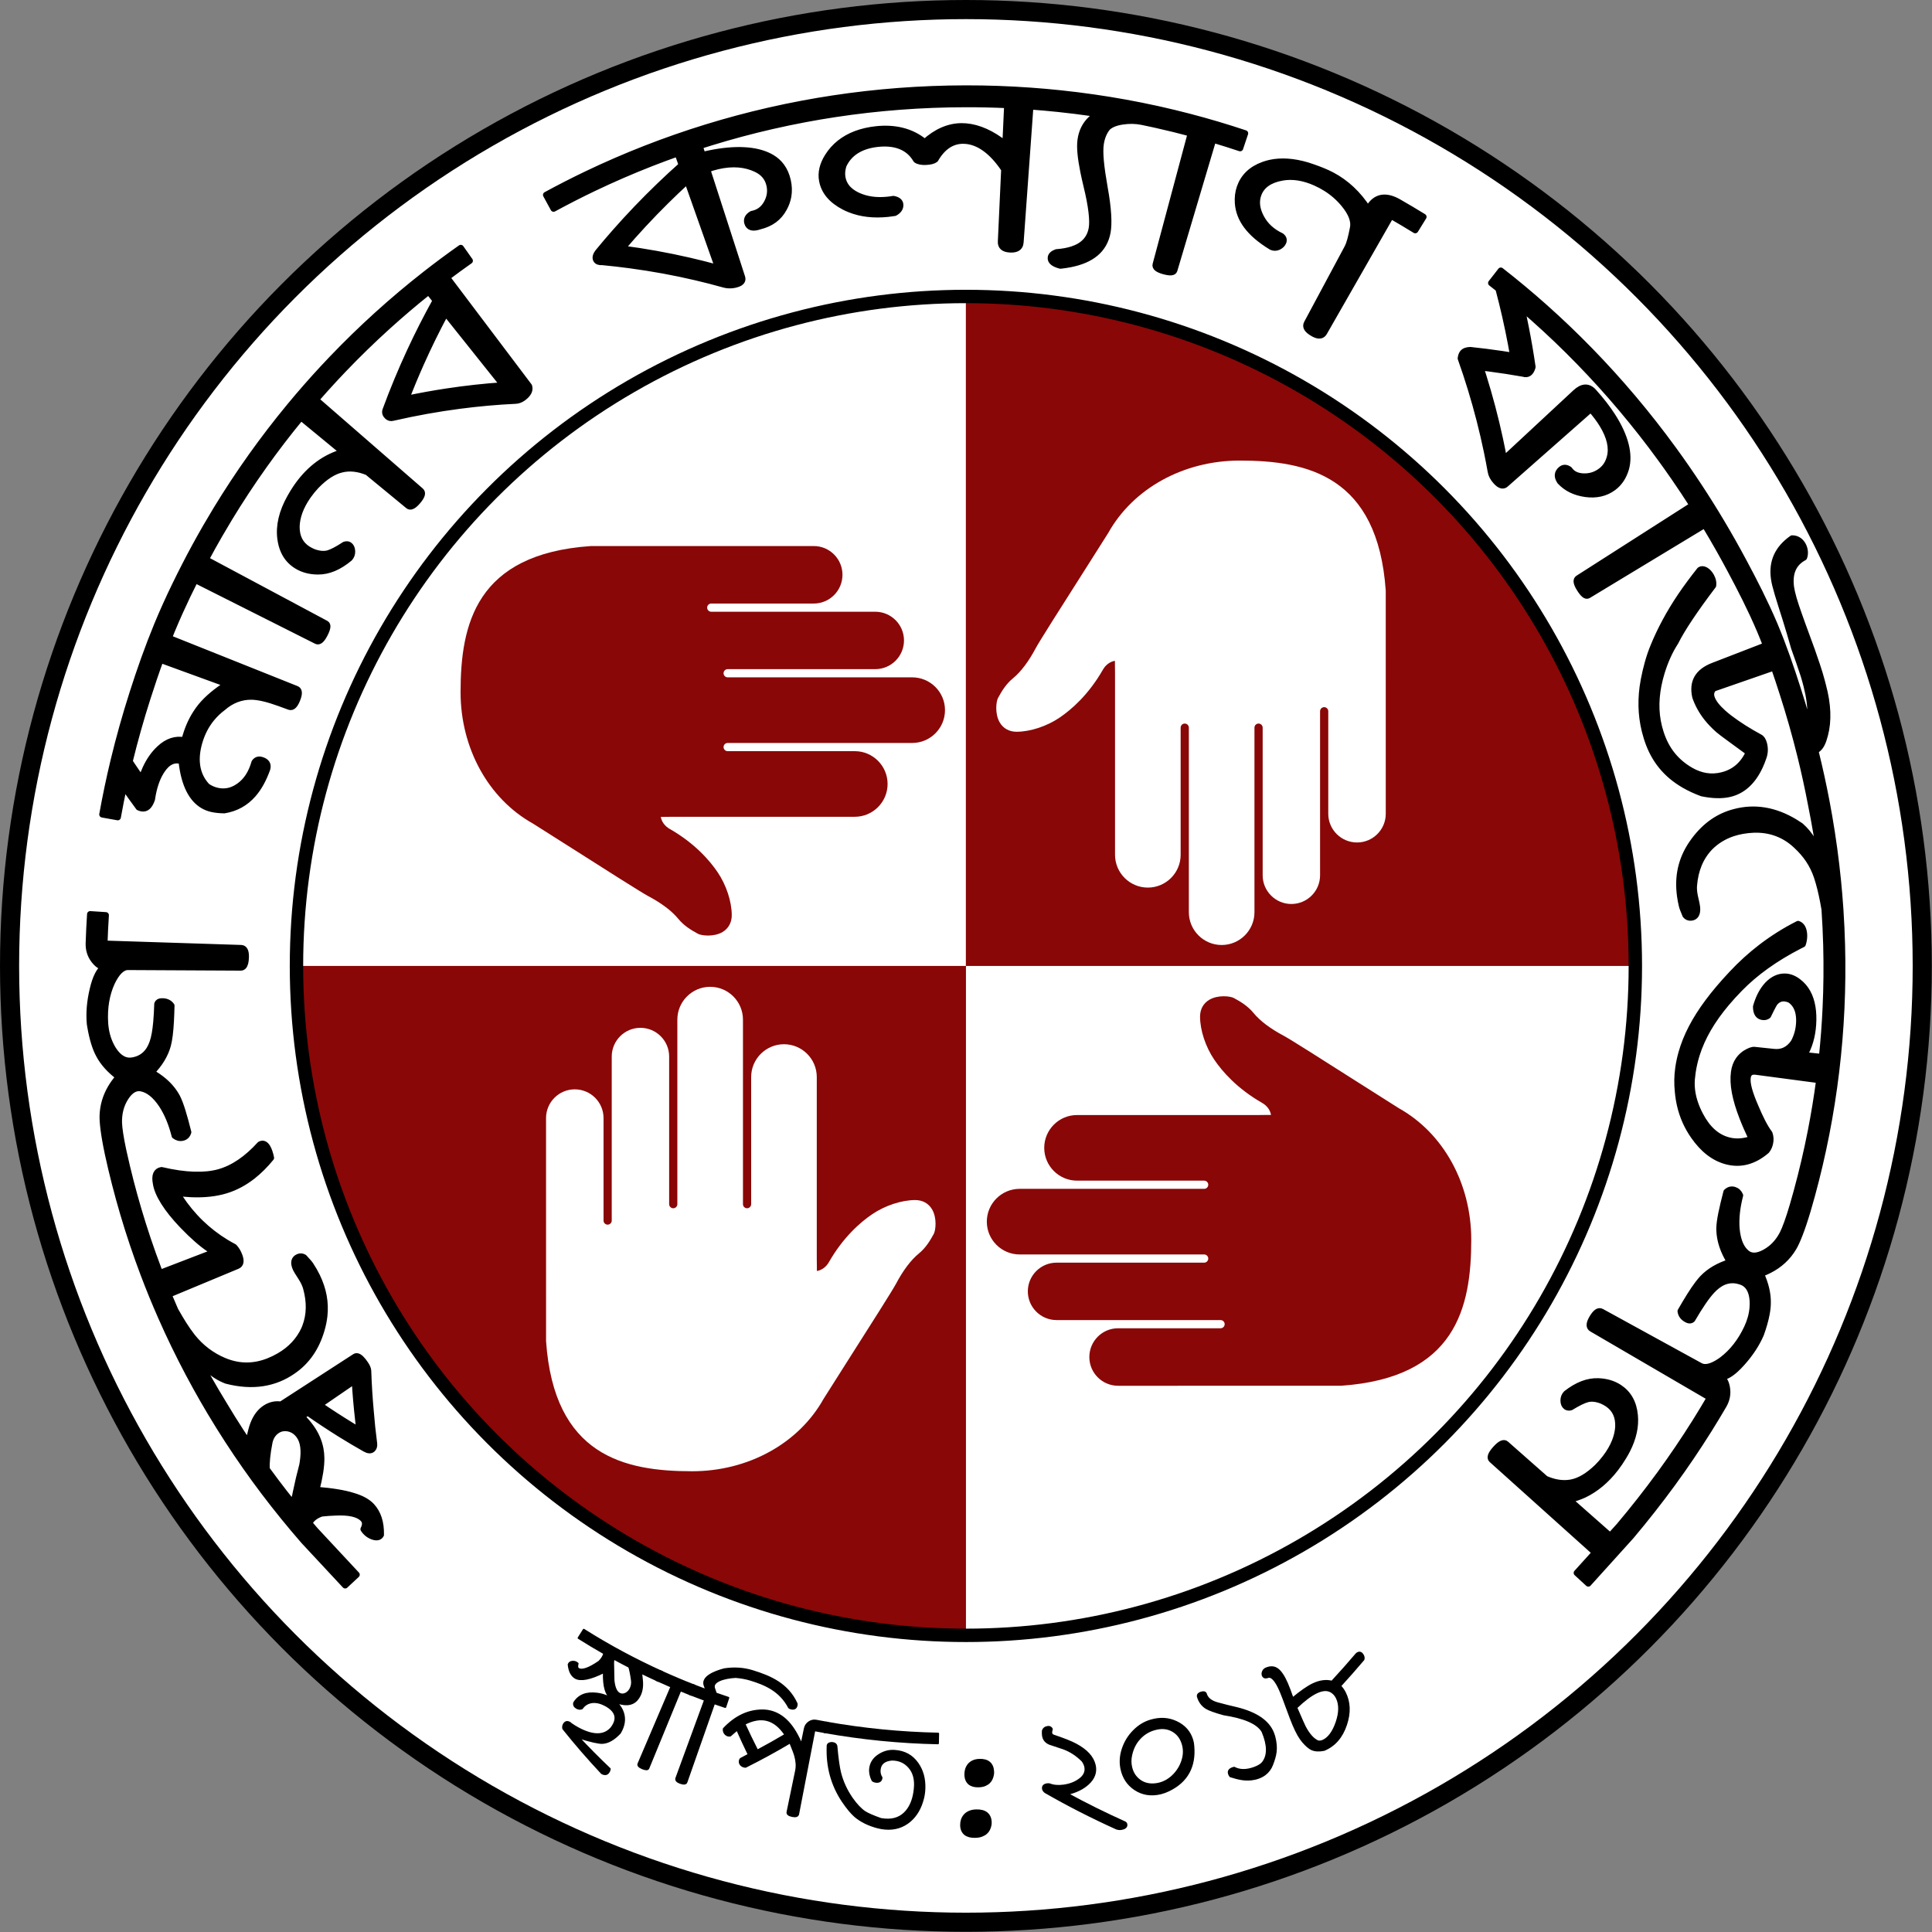<?xml version="1.0" encoding="UTF-8" standalone="no"?>
<!-- Created with Inkscape (http://www.inkscape.org/) -->

<svg
   xmlns:dc="http://purl.org/dc/elements/1.1/"
   xmlns:cc="http://creativecommons.org/ns#"
   xmlns:rdf="http://www.w3.org/1999/02/22-rdf-syntax-ns#"
   xmlns:svg="http://www.w3.org/2000/svg"
   xmlns="http://www.w3.org/2000/svg"
   xmlns:sodipodi="http://sodipodi.sourceforge.net/DTD/sodipodi-0.dtd"
   xmlns:inkscape="http://www.inkscape.org/namespaces/inkscape"
   width="1000"
   height="1000"
   viewBox="0 0 264.583 264.583"
   version="1.1"
   id="svg8"
   inkscape:version="0.92.4 (unknown)"
   sodipodi:docname="SMKF.svg"
   inkscape:export-filename="/home/komputer/Desktop/SMKF.svgb.png"
   inkscape:export-xdpi="475.25"
   inkscape:export-ydpi="475.25">
  <rect x="0" y="0" width="264.583" height="264.583" fill="#808080" stroke="none"/>
  <defs
     id="defs2">
    <inkscape:path-effect
       effect="bend_path"
       id="path-effect903"
       is_visible="true"
       bendpath="m 54.431,240.207 c 41.603,26.194 99.3,29.906 154.301,0"
       prop_scale="0.99"
       scale_y_rel="false"
       vertical="false"
       bendpath-nodetypes="cc" />
    <inkscape:path-effect
       effect="bend_path"
       id="path-effect820"
       is_visible="true"
       bendpath="m 51.938,212.646 c 0,0 -3.768,-3.907 -5.548,-5.955 -1.773,-2.04 -3.478,-4.142 -5.105,-6.301 -1.623,-2.153 -3.174,-4.363 -4.642,-6.625 -1.467,-2.259 -2.856,-4.57 -4.159,-6.927 -1.304,-2.358 -2.525,-4.763 -3.656,-7.208 -1.134,-2.45 -2.18,-4.941 -3.133,-7.467 -0.957,-2.535 -1.822,-5.106 -2.59,-7.704 -0.773,-2.613 -1.45,-5.256 -2.028,-7.92 -0.582,-2.685 -1.065,-5.393 -1.445,-8.113 -0.384,-2.749 -0.665,-5.515 -0.842,-8.285 -0.179,-2.807 -0.252,-5.623 -0.219,-8.436 0.034,-2.858 0.175,-5.717 0.424,-8.565 0.253,-2.902 0.617,-5.797 1.087,-8.671 0.48,-2.939 1.072,-5.862 1.77,-8.757 0.715,-2.969 1.542,-5.912 2.473,-8.82 0.957,-2.991 1.997,-5.96 3.196,-8.862 1.066,-2.581 2.272,-5.104 3.545,-7.59 1.264,-2.467 2.619,-4.889 4.058,-7.257 1.431,-2.355 2.949,-4.659 4.547,-6.903 1.591,-2.235 3.264,-4.414 5.012,-6.528 1.743,-2.108 3.562,-4.154 5.452,-6.131 1.886,-1.973 3.845,-3.88 5.869,-5.712 2.022,-1.831 4.112,-3.591 6.261,-5.272 2.15,-1.682 4.363,-3.287 6.629,-4.81 2.271,-1.525 4.598,-2.969 6.973,-4.326 2.383,-1.361 4.817,-2.637 7.294,-3.821 2.488,-1.19 5.021,-2.289 7.59,-3.294 2.585,-1.011 5.209,-1.927 7.861,-2.745 2.674,-0.824 5.381,-1.551 8.109,-2.175 2.756,-0.63 5.537,-1.159 8.333,-1.583 2.83,-0.429 5.678,-0.753 8.532,-0.969 2.896,-0.22 5.803,-0.329 8.708,-0.334 2.799,-0.005 5.599,0.095 8.39,0.293 2.759,0.196 5.513,0.492 8.251,0.887 2.712,0.392 5.412,0.881 8.088,1.469 2.657,0.583 5.295,1.264 7.903,2.04 2.595,0.772 5.164,1.639 7.695,2.599 2.525,0.957 5.016,2.007 7.465,3.146 2.447,1.138 4.854,2.367 7.212,3.682 2.362,1.317 4.676,2.721 6.936,4.206 2.268,1.491 4.483,3.066 6.637,4.718 2.167,1.662 4.275,3.405 6.316,5.219 2.058,1.83 4.051,3.736 5.972,5.709 1.941,1.994 3.812,4.059 5.606,6.187 1.817,2.154 3.557,4.375 5.216,6.653 1.684,2.311 3.287,4.684 4.804,7.108 1.544,2.465 3.001,4.985 4.37,7.551 1.395,2.614 2.756,5.254 3.913,7.982 1.144,2.698 2.084,5.481 2.982,8.271 0.883,2.742 1.672,5.515 2.362,8.312 0.679,2.754 1.263,5.534 1.745,8.33 0.476,2.76 0.856,5.538 1.133,8.325 0.275,2.758 0.451,5.528 0.525,8.298 0.074,2.749 0.048,5.502 -0.079,8.249 -0.126,2.732 -0.352,5.462 -0.679,8.177 -0.325,2.708 -0.75,5.406 -1.274,8.083 -0.524,2.676 -1.146,5.335 -1.866,7.966 -0.721,2.637 -1.54,5.25 -2.453,7.827 -0.918,2.59 -1.931,5.149 -3.036,7.665 -1.113,2.536 -2.32,5.032 -3.615,7.481 -1.308,2.474 -2.707,4.901 -4.19,7.274 -1.502,2.404 -3.091,4.754 -4.76,7.045 -1.694,2.326 -3.473,4.592 -5.327,6.793 -1.886,2.24 -5.889,6.519 -5.889,6.519"
       prop_scale="1"
       scale_y_rel="false"
       vertical="false"
       bendpath-nodetypes="csssssssssssssssssssssssssssssssssssssssssssssssssssssssssssssssc" />
  </defs>
  <sodipodi:namedview
     id="base"
     pagecolor="#ffffff"
     bordercolor="#666666"
     borderopacity="1.0"
     inkscape:pageopacity="0.0"
     inkscape:pageshadow="2"
     inkscape:zoom="0.49497475"
     inkscape:cx="245.75436"
     inkscape:cy="438.31269"
     inkscape:document-units="px"
     inkscape:current-layer="layer2"
     showgrid="false"
     units="px"
     inkscape:showpageshadow="false"
     inkscape:pagecheckerboard="true"
     inkscape:window-width="1920"
     inkscape:window-height="1016"
     inkscape:window-x="0"
     inkscape:window-y="0"
     inkscape:window-maximized="1"
     inkscape:snap-global="false"
     inkscape:snap-object-midpoints="true"
     inkscape:snap-center="true"
     inkscape:snap-page="true"
     inkscape:object-paths="false"
     inkscape:snap-intersection-paths="false"
     inkscape:snap-smooth-nodes="true"
     inkscape:snap-midpoints="false"
     inkscape:object-nodes="true" />
  <g
     inkscape:groupmode="layer"
     id="layer2"
     inkscape:label="SMKF">
    <g
       id="g992"
       transform="matrix(0.99,0,0,0.99,1.31,1.31)">
      <path
         transform="scale(0.265)"
         id="path824"
         d="M 500,0 A 500,500 0 0 0 0,500 500,500 0 0 0 500,1000 500,500 0 0 0 1000,500 500,500 0 0 0 500,0 Z m 0,150 A 350,350 0 0 1 850,500 350,350 0 0 1 500,850 350,350 0 0 1 150,500 350,350 0 0 1 500,150 Z"
         style="opacity:1;fill:#ffffff;fill-opacity:1;stroke:none;stroke-width:10;stroke-linecap:square;stroke-linejoin:miter;stroke-miterlimit:4;stroke-dasharray:none;stroke-dashoffset:0;stroke-opacity:1;paint-order:markers fill stroke"
         inkscape:connector-curvature="0" />
      <path
         sodipodi:nodetypes="cccccccccccccccccccccccccccccccccccccccccccccccccccccccccccccccccccccccccccccccccccccscccccccccccccccccccccccccccscccccccccccccccccccccccccccccccccccccccccccccccccccsscccccccccccccccccccccccccccccccccccssscccscccccscsccccccccccsccccscccsccccccccccccccccccccccccccccccccccccccccsccccscsccccccccccccccccccccccscccccccccccccccccccsccsccccccccccsccccccccccccccccsccccccccscccccccccccsccccccccccccccccccccccccsccscccccscccccccccccccccccccccccccccccccccccccccccccsccccccccccccccccccccccccccccccccccccsccccccccccccsccccsccccccccccccccccccccccccccccccccccccccccccccccccccccccccccccccccccccccccccccccccccccccccccccccccsccccccccccccccccccccccccccccccccccccccccccccccccccccccccccccccccccccccccccccccccccccccccccccccccccccccccccccccccccccccccscccccccccccccccccccccccccccccccccccccccccccsccccccccccccccccccccccccczccccccccczcccccc"
         inkscape:connector-curvature="0"
         id="path828"
         d="m 246.589,73.156 c -2.005,1.413 -2.83,3.224 -2.51,5.546 0.146,1.08 0.695,2.727 1.625,5.667 0.37,1.192 0.751,2.466 1.158,3.911 0.481,1.313 0.922,2.605 1.337,3.87 0.151,0.492 0.28,0.96 0.39,1.402 v 0 c 0.397,1.57 0.562,2.896 0.518,3.955 -0.081,1.926 -0.325,1.907 -1.686,2.282 0.293,1.063 0.573,2.131 0.838,3.202 1.682,-0.417 2.305,-0.519 2.854,-2.638 0.512,-1.921 0.439,-4.236 -0.278,-6.867 -0.048,-0.196 -0.101,-0.398 -0.157,-0.607 -0.171,-0.644 -0.388,-1.37 -0.655,-2.168 -0.451,-1.35 -0.936,-2.736 -1.473,-4.153 -0.393,-1.06 -0.757,-2.059 -1.065,-2.944 -0.575,-1.617 -0.935,-2.814 -1.067,-3.731 -0.248,-1.959 0.34,-3.306 1.812,-4.1 0.389,-1.001 -0.257,-2.643 -1.643,-2.626 z M 46.426,217.98 l 1.585,-1.478 -5.711,-6.131 c -0.284,-0.326 -0.566,-0.654 -0.846,-0.983 0.287,-0.614 0.855,-1.058 1.694,-1.352 0.694,-0.074 1.326,-0.12 1.899,-0.136 1.931,-0.095 3.215,0.198 3.863,0.893 0.339,0.364 0.357,0.835 0.057,1.416 0.331,0.503 0.765,0.846 1.302,1.028 0.537,0.182 0.901,0.096 1.093,-0.256 0.033,-1.69 -0.392,-3.008 -1.285,-3.966 -0.551,-0.591 -1.385,-1.052 -2.505,-1.387 -1.3,-0.417 -2.992,-0.68 -5.13,-0.856 0.458,-1.8 0.694,-3.253 0.676,-4.399 -0.004,-0.435 -0.045,-0.859 -0.123,-1.273 -0.198,-1.042 -0.629,-2.023 -1.297,-2.962 -0.318,-0.447 -0.705,-0.901 -1.161,-1.367 -0.048,-0.048 -0.095,-0.084 -0.142,-0.13 l 0.84,-0.576 c 1.483,1.037 2.982,2.028 4.494,2.974 1.147,0.713 2.299,1.395 3.455,2.049 0.428,0.244 0.758,0.266 0.989,0.072 0.206,-0.173 0.288,-0.434 0.251,-0.782 -0.201,-1.521 -0.36,-3.029 -0.476,-4.521 -0.17,-1.859 -0.285,-3.704 -0.344,-5.529 -0.008,-0.269 -0.134,-0.583 -0.377,-0.945 -0.43,-0.641 -0.792,-1.001 -1.099,-1.077 -0.129,-0.032 -0.249,-0.013 -0.358,0.058 l -10.221,6.617 c -0.735,-0.117 -1.451,0.022 -2.143,0.463 -0.723,0.461 -1.291,1.197 -1.685,2.219 v 0 c -0.099,0.258 -0.188,0.535 -0.264,0.83 -0.128,0.525 -0.274,1.106 -0.44,1.768 -0.333,-0.497 -0.663,-0.996 -0.989,-1.498 -0.819,-1.261 -1.615,-2.537 -2.386,-3.829 -0.69,-1.125 -1.361,-2.262 -2.014,-3.41 -0.308,-0.542 -0.612,-1.087 -0.912,-1.635 -0.369,-0.633 -0.732,-1.27 -1.09,-1.911 0.966,1.374 1.944,2.334 2.996,2.996 v 0 c 0.439,0.277 0.893,0.502 1.368,0.686 3.661,0.953 6.718,0.395 9.195,-1.329 1.975,-1.347 3.252,-3.271 3.958,-5.684 0.193,-0.65 0.324,-1.289 0.394,-1.92 0.207,-1.885 -0.131,-3.692 -1.009,-5.501 -0.249,-0.514 -0.54,-1.024 -0.873,-1.531 v 0 l -0.004,-0.006 c -0.11,-0.184 -0.413,-0.533 -0.911,-1.07 -0.267,-0.159 -0.539,-0.178 -0.815,-0.056 -0.583,0.257 -0.697,0.799 -0.32,1.622 0.037,0.081 0.104,0.203 0.2,0.366 0.135,0.227 0.331,0.538 0.587,0.924 0.312,0.5 0.528,0.966 0.644,1.403 0.52,1.914 0.494,3.664 -0.12,5.297 v 0 c -0.049,0.129 -0.101,0.258 -0.157,0.386 -0.704,1.518 -1.85,2.771 -3.48,3.708 -1.959,1.127 -3.915,1.547 -5.894,1.176 -0.59,-0.111 -1.18,-0.291 -1.77,-0.544 -1.7,-0.725 -3.157,-1.835 -4.335,-3.313 -0.462,-0.595 -0.835,-1.132 -1.225,-1.75 -0.326,-0.517 -0.692,-1.135 -1.131,-1.906 -0.319,-0.724 -0.63,-1.451 -0.935,-2.182 l 9.522,-3.965 c 0.487,-0.203 0.559,-0.705 0.235,-1.509 -0.176,-0.438 -0.405,-0.806 -0.689,-1.105 -0.373,-0.195 -0.738,-0.4 -1.097,-0.617 -2.543,-1.54 -4.712,-3.628 -6.42,-6.223 v 0 c -0.142,-0.216 -0.281,-0.435 -0.416,-0.657 0.702,0.096 1.375,0.156 2.017,0.184 1.831,0.079 3.424,-0.11 4.77,-0.52 1.353,-0.412 2.598,-1.089 3.751,-1.999 0.883,-0.699 1.712,-1.534 2.499,-2.497 -0.118,-0.593 -0.279,-1.07 -0.49,-1.436 -0.289,-0.489 -0.629,-0.63 -1.025,-0.413 -1.783,1.954 -3.65,3.279 -5.705,3.848 -1.895,0.525 -4.561,0.494 -7.918,-0.301 -0.719,0.116 -0.989,0.72 -0.775,1.818 0.103,0.734 0.466,1.617 1.098,2.622 0.603,0.96 1.456,2.036 2.561,3.191 1.462,1.527 2.725,2.607 3.712,3.267 0.257,0.172 0.498,0.317 0.721,0.434 l -7.542,2.899 c -0.085,-0.221 -0.169,-0.443 -0.253,-0.664 v 0 c -1.004,-2.659 -1.912,-5.357 -2.719,-8.086 v 0 c -0.774,-2.617 -1.457,-5.263 -2.045,-7.931 -0.029,-0.13 -0.056,-0.258 -0.083,-0.383 v -1e-5 c -0.371,-1.744 -0.547,-3.006 -0.571,-3.709 -0.038,-1.328 0.275,-2.505 0.925,-3.512 0.65,-1.008 1.376,-1.419 2.154,-1.269 1.026,0.197 1.959,0.963 2.839,2.265 0.782,1.192 1.371,2.618 1.799,4.301 0.167,0.13 0.338,0.217 0.512,0.264 0.183,0.049 0.37,0.052 0.561,0.011 0.19,-0.041 0.349,-0.12 0.478,-0.236 v 0 0 c 0.145,-0.131 0.251,-0.308 0.319,-0.533 -0.583,-2.313 -1.057,-3.912 -1.544,-4.856 -0.448,-0.834 -1.062,-1.578 -1.845,-2.242 -0.499,-0.422 -1.067,-0.812 -1.705,-1.171 1.158,-1.197 1.912,-2.442 2.27,-3.763 0.212,-0.802 0.341,-1.909 0.419,-3.339 0.035,-0.646 0.06,-1.353 0.078,-2.128 -0.299,-0.421 -0.754,-0.623 -1.37,-0.6 -0.302,0.011 -0.494,0.129 -0.574,0.354 -0.03,0.933 -0.075,1.764 -0.141,2.502 -0.107,1.191 -0.268,2.124 -0.507,2.809 -0.48,1.415 -1.379,2.264 -2.739,2.511 -1.035,0.195 -1.959,-0.304 -2.74,-1.544 -0.597,-0.965 -0.961,-2.079 -1.081,-3.326 -0.01,-0.108 -0.019,-0.218 -0.026,-0.328 -0.126,-2.069 0.191,-3.933 0.919,-5.545 0.697,-1.478 1.467,-2.195 2.258,-2.191 l 15.589,0.081 c 0.304,0.002 0.507,-0.213 0.615,-0.641 0.055,-0.22 0.086,-0.496 0.092,-0.829 0.016,-0.8 -0.197,-1.209 -0.657,-1.224 l -18.906,-0.609 c 0.042,-1.312 0.106,-2.623 0.192,-3.932 l -2.162,-0.141 c -0.087,1.333 -0.152,2.668 -0.195,4.003 -0.028,0.873 0.203,1.643 0.687,2.296 0.05,0.067 0.099,0.13 0.149,0.19 h 1e-6 c 0.435,0.526 0.872,0.786 1.304,0.788 -0.649,0.416 -1.198,1.46 -1.587,3.14 -0.401,1.681 -0.528,3.272 -0.394,4.741 0.017,0.112 0.035,0.223 0.053,0.332 v 0 c 0.295,1.758 0.717,3.092 1.218,3.991 0.567,1.073 1.477,2.09 2.725,3.025 -0.448,0.506 -0.83,1.031 -1.144,1.576 -0.675,1.172 -1.039,2.431 -1.084,3.755 -0.037,0.895 0.168,2.68 0.699,5.179 l -0.004,7.6e-4 c 8.8e-4,0.004 0.002,0.008 0.003,0.012 0.618,2.852 1.342,5.677 2.168,8.47 h 10e-7 c 0.823,2.781 1.748,5.529 2.77,8.237 0.755,2.001 1.564,3.979 2.425,5.934 0.302,0.685 0.61,1.367 0.924,2.046 1.21,2.615 2.514,5.182 3.905,7.698 h 10e-7 c 0.651,1.177 1.321,2.342 2.01,3.495 0.786,1.315 1.596,2.615 2.429,3.898 1.568,2.415 3.221,4.771 4.951,7.065 h 10e-7 c 1.766,2.335 3.611,4.607 5.529,6.812 l 10e-7,1e-5 5.736,6.159 z M 12.836,111.339 l 2.133,0.382 c 0.255,-1.421 0.534,-2.838 0.837,-4.248 0.678,0.978 1.366,1.941 2.066,2.89 0.137,0.06 0.271,0.103 0.403,0.129 0.628,0.122 1.094,-0.303 1.418,-1.262 0.222,-1.537 0.636,-2.791 1.213,-3.744 0.039,-0.065 0.079,-0.128 0.119,-0.189 0.798,-1.24 1.733,-1.669 2.777,-1.333 0.089,0.856 0.231,1.63 0.421,2.321 0.692,2.521 2.01,3.924 3.818,4.305 0.493,0.104 1.048,0.159 1.664,0.168 1.612,-0.263 2.93,-1.001 3.977,-2.195 0.795,-0.906 1.437,-2.077 1.956,-3.525 0.173,-0.621 -0.09,-1.035 -0.801,-1.239 -0.398,-0.115 -0.717,-0.002 -0.953,0.341 -0.42,1.489 -1.127,2.581 -2.158,3.299 -0.266,0.189 -0.538,0.341 -0.817,0.457 -0.702,0.292 -1.448,0.351 -2.236,0.166 -0.469,-0.11 -0.917,-0.308 -1.343,-0.598 -0.164,-0.173 -0.315,-0.352 -0.451,-0.54 -1.05,-1.438 -1.286,-3.313 -0.642,-5.553 0.364,-1.267 0.94,-2.379 1.712,-3.318 0.449,-0.549 0.962,-1.04 1.539,-1.471 1.204,-1.056 2.541,-1.558 3.999,-1.541 0.993,0.023 2.257,0.323 3.805,0.887 l 1.42,0.518 c 0.412,0.15 0.773,-0.221 1.102,-1.083 0.293,-0.769 0.257,-1.222 -0.13,-1.376 L 22.026,86.934 c 0.133,-0.334 0.269,-0.669 0.407,-1.003 0.37,-0.895 0.754,-1.779 1.148,-2.653 0.671,-1.489 1.374,-2.947 2.095,-4.379 l 16.779,8.442 c 0.296,0.149 0.606,-0.045 0.939,-0.585 v 0 c 0.06,-0.097 0.121,-0.205 0.183,-0.324 0.427,-0.825 0.498,-1.316 0.19,-1.481 L 27.145,76.064 c 0.615,-1.15 1.248,-2.289 1.9,-3.418 0.45,-0.778 0.908,-1.552 1.375,-2.32 1.501,-2.469 3.091,-4.883 4.766,-7.236 h 10e-7 c 1.628,-2.287 3.336,-4.515 5.12,-6.681 l 5.835,4.806 c -2.427,0.675 -4.559,2.214 -6.258,4.578 -0.1,0.139 -0.199,0.282 -0.297,0.428 -0.26,0.389 -0.514,0.804 -0.759,1.243 -1.151,2.036 -1.591,3.972 -1.356,5.733 0.081,0.628 0.235,1.192 0.458,1.692 0.401,0.899 1.026,1.591 1.859,2.089 0.815,0.487 1.749,0.727 2.799,0.743 0.016,2.4e-4 0.032,4.28e-4 0.048,5.63e-4 1.485,0.018 2.936,-0.605 4.402,-1.83 0.246,-0.27 0.36,-0.592 0.344,-0.969 -0.017,-0.395 -0.148,-0.679 -0.398,-0.849 -0.167,-0.114 -0.381,-0.127 -0.643,-0.039 -0.947,0.618 -1.692,1.019 -2.255,1.186 -0.57,0.161 -1.235,0.109 -1.993,-0.158 -0.307,-0.123 -0.583,-0.262 -0.829,-0.418 -1.049,-0.664 -1.587,-1.708 -1.565,-3.154 0.042,-1.315 0.542,-2.701 1.512,-4.114 0.043,-0.062 0.086,-0.124 0.131,-0.187 0.34,-0.475 0.701,-0.915 1.083,-1.319 1.219,-1.256 2.404,-2.002 3.506,-2.258 1.107,-0.276 2.302,-0.146 3.582,0.379 l 5.64,4.646 c 0.113,0.093 0.243,0.124 0.389,0.093 v 0 c 0.257,-0.054 0.563,-0.297 0.927,-0.726 0.579,-0.684 0.726,-1.153 0.42,-1.419 L 42.377,53.963 c 0.856,-0.984 1.728,-1.953 2.615,-2.909 0.385,-0.414 0.773,-0.826 1.163,-1.234 1.978,-2.069 4.031,-4.067 6.153,-5.988 v 0 c 1.836,-1.663 3.725,-3.269 5.662,-4.814 l 0.985,1.234 c -1.282,2.313 -2.468,4.646 -3.556,6.992 -1.251,2.697 -2.375,5.41 -3.373,8.129 -0.006,0.014 -0.011,0.029 -0.016,0.043 v 0 c -0.108,0.314 -0.024,0.6 0.248,0.858 0.219,0.208 0.477,0.27 0.772,0.188 0.02,-0.005 0.04,-0.009 0.06,-0.014 h 1e-6 c 3.073,-0.704 6.128,-1.252 9.151,-1.648 h 10e-7 c 2.616,-0.343 5.209,-0.574 7.767,-0.694 0.326,-0.016 0.645,-0.128 0.959,-0.338 0.054,-0.036 0.107,-0.075 0.161,-0.116 0.653,-0.509 0.899,-1.022 0.729,-1.554 L 60.502,37.052 c 1.041,-0.785 2.095,-1.554 3.161,-2.305 L 62.415,32.975 c -1.656,1.166 -3.283,2.374 -4.878,3.622 -2.295,1.795 -4.525,3.673 -6.684,5.628 l -10e-7,1e-6 c -2.161,1.956 -4.25,3.991 -6.265,6.097 l -10e-7,1e-6 c -0.398,0.416 -0.793,0.835 -1.185,1.257 -1.595,1.717 -3.141,3.48 -4.635,5.287 -1.866,2.257 -3.65,4.581 -5.349,6.967 -1.705,2.395 -3.324,4.853 -4.852,7.367 l -1e-6,10e-7 c -0.475,0.782 -0.942,1.569 -1.4,2.362 -1.021,1.769 -1.999,3.563 -2.931,5.382 -0.906,1.765 -1.791,3.577 -2.633,5.443 -0.403,0.893 -0.795,1.798 -1.176,2.717 -1.302,3.162 -2.414,6.326 -3.411,9.451 v 2e-6 c -0.987,3.083 -1.864,6.206 -2.624,9.362 -0.592,2.456 -1.112,4.931 -1.558,7.422 z m 61.383,-85.7 1.036,1.903 c 1.818,-0.989 3.662,-1.932 5.53,-2.825 2.609,-1.247 5.264,-2.4 7.959,-3.454 l 1e-6,-10e-7 c 1.216,-0.476 2.441,-0.931 3.673,-1.367 l 0.571,1.616 c -1.039,0.925 -2.054,1.864 -3.045,2.817 v 1e-6 c -2.196,2.109 -4.273,4.283 -6.231,6.51 -0.763,0.868 -1.508,1.744 -2.234,2.627 -0.381,0.46 -0.489,0.841 -0.333,1.138 0.13,0.248 0.422,0.354 0.875,0.322 1.298,0.123 2.584,0.271 3.858,0.443 3.087,0.415 6.101,0.969 9.029,1.656 h 10e-7 c 1.325,0.309 2.632,0.645 3.921,1.007 0.611,0.164 1.225,0.141 1.85,-0.067 0.571,-0.19 0.788,-0.5 0.647,-0.937 L 96.498,22.099 c 0.512,-0.184 1.012,-0.331 1.499,-0.443 h 10e-7 c 2.005,-0.459 3.783,-0.311 5.28,0.405 0.986,0.461 1.587,1.179 1.826,2.134 0.228,0.913 0.097,1.781 -0.371,2.608 -0.469,0.828 -1.147,1.316 -2.051,1.479 -0.557,0.332 -0.76,0.744 -0.619,1.227 0.192,0.658 0.768,0.804 1.729,0.469 1.541,-0.38 2.641,-1.194 3.333,-2.488 0.294,-0.532 0.492,-1.087 0.592,-1.664 0.118,-0.687 0.096,-1.409 -0.073,-2.163 -0.172,-0.766 -0.462,-1.429 -0.876,-1.988 -0.348,-0.469 -0.783,-0.863 -1.308,-1.179 -1.748,-1.05 -4.463,-1.356 -8.038,-0.71 h -10e-7 c -0.504,0.091 -1.025,0.202 -1.563,0.332 l -0.403,-1.247 c 0.51,-0.165 1.022,-0.326 1.534,-0.484 2.804,-0.864 5.641,-1.626 8.503,-2.28 v 0 c 1.52,-0.348 3.047,-0.666 4.58,-0.954 1.381,-0.26 2.766,-0.495 4.155,-0.705 2.966,-0.45 5.949,-0.789 8.941,-1.016 3.037,-0.23 6.078,-0.345 9.115,-0.35 v 0 c 1.911,-0.003 3.821,0.04 5.728,0.128 l -0.25,5.42 c -1.873,-1.501 -3.729,-2.318 -5.473,-2.464 -0.205,-0.017 -0.409,-0.025 -0.612,-0.024 -1.752,0.012 -3.475,0.75 -5.079,2.209 -0.915,-0.767 -1.978,-1.302 -3.177,-1.594 -1.069,-0.261 -2.247,-0.329 -3.518,-0.194 -2.069,0.219 -3.771,0.87 -5.066,1.902 -0.659,0.525 -1.214,1.149 -1.662,1.869 -0.717,1.144 -0.961,2.25 -0.769,3.307 0.282,1.556 1.328,2.751 3.064,3.654 0.248,0.126 0.5,0.24 0.758,0.343 1.564,0.624 3.302,0.818 5.27,0.616 0.338,-0.035 0.653,-0.077 0.945,-0.126 0.551,-0.299 0.809,-0.685 0.768,-1.165 -0.033,-0.39 -0.348,-0.646 -0.948,-0.759 -0.268,0.048 -0.543,0.086 -0.828,0.114 -1.556,0.158 -2.924,-0.036 -4.139,-0.603 -0.668,-0.317 -1.183,-0.713 -1.541,-1.193 -0.293,-0.393 -0.481,-0.843 -0.56,-1.351 -0.072,-0.468 -0.033,-0.973 0.125,-1.516 v 0 c 0.01,-0.035 0.021,-0.07 0.032,-0.106 0.781,-1.701 2.382,-2.73 4.763,-2.982 1.382,-0.146 2.549,0.022 3.479,0.485 0.767,0.382 1.374,0.962 1.821,1.736 0.298,0.218 0.751,0.308 1.364,0.278 0.613,-0.03 1.04,-0.142 1.286,-0.342 0.977,-1.707 2.27,-2.577 3.819,-2.585 0.136,-6.9e-4 0.272,0.005 0.408,0.017 1.845,0.161 3.665,1.48 5.309,3.947 l -0.461,10.002 c -0.031,0.673 0.384,1.024 1.239,1.074 0.665,0.039 1.104,-0.114 1.319,-0.469 v 0 c 0.085,-0.14 0.134,-0.31 0.149,-0.512 l 1.358,-18.8 c 1.3,0.094 2.598,0.209 3.894,0.345 1.543,0.162 3.084,0.354 4.62,0.575 0.279,0.04 0.557,0.081 0.836,0.124 -0.359,0.212 -0.677,0.45 -0.956,0.713 -0.812,0.764 -1.285,1.733 -1.442,2.897 -0.139,1.026 0.008,2.473 0.392,4.376 0.122,0.602 0.266,1.246 0.432,1.936 0.702,2.843 0.904,4.833 0.732,5.865 -0.248,1.484 -1.17,2.451 -2.716,2.954 -0.622,0.202 -1.345,0.331 -2.175,0.394 -0.489,0.177 -0.749,0.424 -0.785,0.735 -0.058,0.502 0.389,0.865 1.33,1.112 0.471,-0.051 0.916,-0.117 1.336,-0.199 v 0 c 2.941,-0.574 4.712,-1.97 5.173,-4.406 0.224,-1.184 0.133,-3.258 -0.393,-6.133 -0.514,-2.914 -0.731,-4.931 -0.535,-6.153 0.142,-0.885 0.45,-1.623 0.935,-2.213 0.438,-0.415 1.122,-0.699 2.05,-0.837 0.947,-0.146 1.862,-0.129 2.736,0.051 0.512,0.105 1.023,0.214 1.534,0.326 0.164,0.036 0.327,0.072 0.491,0.109 1.577,0.353 3.147,0.739 4.708,1.157 l -4.858,18.142 c -0.102,0.38 0.264,0.676 1.088,0.909 0.892,0.251 1.385,0.222 1.485,-0.112 l 5.373,-18.067 c 0.002,5.57e-4 0.004,0.001 0.006,0.002 1.249,0.372 2.492,0.764 3.728,1.177 l 0.687,-2.055 c -1.259,-0.421 -2.525,-0.821 -3.798,-1.199 -2.624,-0.781 -5.275,-1.47 -7.945,-2.069 -0.167,-0.037 -0.333,-0.074 -0.5,-0.111 -2.86,-0.628 -5.741,-1.151 -8.637,-1.569 v 0 c -1.564,-0.226 -3.133,-0.421 -4.704,-0.586 -1.364,-0.143 -2.731,-0.263 -4.099,-0.361 -2.973,-0.212 -5.958,-0.318 -8.948,-0.313 h -1e-5 c -3.089,0.005 -6.184,0.122 -9.275,0.356 -3.046,0.231 -6.082,0.576 -9.101,1.034 -1.415,0.214 -2.825,0.454 -4.23,0.718 -1.561,0.293 -3.116,0.617 -4.663,0.971 -2.915,0.667 -5.803,1.442 -8.658,2.322 -2.835,0.874 -5.635,1.852 -8.395,2.931 h -2e-6 c -2.745,1.073 -5.449,2.247 -8.105,3.517 -1.902,0.91 -3.78,1.869 -5.631,2.877 z M 192.156,26.635 c -0.421,-0.241 -0.821,-0.41 -1.197,-0.51 -1.318,-0.347 -2.328,0.169 -3.043,1.503 -1.328,-2.081 -3.018,-3.667 -4.995,-4.712 h -1e-5 c -0.206,-0.109 -0.414,-0.211 -0.626,-0.308 -0.757,-0.347 -1.692,-0.704 -2.798,-1.055 -1.907,-0.564 -3.625,-0.668 -5.112,-0.344 -0.318,0.069 -0.626,0.159 -0.924,0.267 -1.686,0.606 -2.759,1.661 -3.266,3.107 -0.241,0.687 -0.328,1.422 -0.272,2.203 0.081,1.108 0.479,2.133 1.179,3.086 0.782,1.065 1.938,2.038 3.47,2.968 0.322,0.137 0.638,0.134 0.951,-0.011 0.318,-0.155 0.536,-0.364 0.653,-0.631 0.149,-0.338 0.058,-0.63 -0.276,-0.872 -1.275,-0.602 -2.202,-1.456 -2.798,-2.594 -0.596,-1.137 -0.724,-2.206 -0.342,-3.212 0.455,-1.202 1.548,-1.989 3.317,-2.293 1.403,-0.244 2.946,-0.009 4.582,0.725 0.503,0.225 0.979,0.48 1.428,0.761 0.97,0.609 1.809,1.346 2.511,2.202 1.042,1.26 1.44,2.37 1.241,3.301 -0.253,1.345 -0.511,2.244 -0.747,2.685 l -5.626,10.498 c -0.26,0.485 0.041,0.952 0.886,1.421 0.049,0.027 0.097,0.052 0.144,0.076 v 0 c 0.632,0.311 1.08,0.242 1.344,-0.22 l 9.241,-16.158 c 1.133,0.648 2.256,1.315 3.366,2.001 l 1.138,-1.844 c -1.131,-0.698 -2.274,-1.378 -3.429,-2.038 z m 14.13,9.482 -1.332,1.709 c 0.339,0.264 0.676,0.53 1.011,0.797 0.68,2.557 1.257,5.106 1.735,7.639 0.103,0.546 0.201,1.091 0.295,1.635 -0.513,-0.084 -1.025,-0.164 -1.536,-0.24 -1.471,-0.218 -2.936,-0.403 -4.392,-0.555 -0.495,0.011 -0.844,0.145 -1.05,0.396 -0.142,0.173 -0.231,0.426 -0.268,0.759 0.503,1.415 0.971,2.831 1.403,4.245 v 10e-7 c 0.88,2.88 1.614,5.755 2.209,8.612 v 0 c 0.192,0.925 0.37,1.848 0.534,2.769 0.073,0.473 0.312,0.931 0.719,1.381 0.565,0.626 1.039,0.739 1.431,0.317 l 11.692,-10.312 c 0.65,0.737 1.184,1.453 1.603,2.137 1.052,1.719 1.381,3.243 1.033,4.521 -0.204,0.793 -0.608,1.415 -1.2,1.875 -0.726,0.563 -1.546,0.82 -2.454,0.789 -0.9,-0.038 -1.544,-0.352 -1.947,-0.952 -0.424,-0.307 -0.805,-0.318 -1.141,-0.04 -0.553,0.457 -0.597,1.014 -0.149,1.675 0.883,0.949 2.042,1.517 3.509,1.728 1.475,0.203 2.763,-0.072 3.854,-0.877 0.829,-0.611 1.422,-1.489 1.756,-2.649 0.532,-1.933 -0.046,-4.395 -1.872,-7.24 -0.689,-1.074 -1.558,-2.202 -2.609,-3.364 -0.728,-0.804 -1.564,-0.758 -2.498,0.11 l -9.905,9.208 c -0.174,-0.938 -0.362,-1.877 -0.565,-2.819 -0.628,-2.908 -1.398,-5.833 -2.316,-8.762 v -10e-7 c -0.117,-0.372 -0.236,-0.744 -0.357,-1.116 0.404,0.048 0.81,0.098 1.215,0.15 1.558,0.202 3.125,0.443 4.698,0.722 0.617,0.203 1.048,-0.096 1.277,-0.918 -0.262,-1.815 -0.573,-3.639 -0.936,-5.472 -0.179,-0.904 -0.37,-1.811 -0.574,-2.719 0.566,0.485 1.128,0.975 1.684,1.47 2.158,1.919 4.246,3.915 6.258,5.983 2.034,2.089 3.992,4.251 5.87,6.478 v 10e-7 c 1.902,2.256 3.722,4.578 5.457,6.96 0.618,0.848 1.224,1.703 1.82,2.565 0.877,1.269 1.731,2.554 2.562,3.854 l -15.825,10.115 c -0.292,0.187 -0.27,0.576 0.054,1.17 v 0 c 0.043,0.079 0.092,0.162 0.146,0.249 0.497,0.797 0.885,1.114 1.184,0.933 l 16.127,-9.756 c 0.672,1.111 1.328,2.232 1.966,3.362 0.527,0.933 1.043,1.872 1.547,2.817 v 10e-7 c 1.424,2.659 2.855,5.445 4.124,8.426 0.292,0.692 0.57,1.384 0.837,2.073 l -7.315,2.829 c -2.131,0.824 -2.919,2.249 -2.462,4.293 0.349,1.017 0.882,1.988 1.609,2.913 0.448,0.562 0.967,1.102 1.558,1.626 0.631,0.544 1.902,1.419 4.232,3.145 -0.783,1.723 -2.034,2.759 -3.696,3.169 -1.501,0.371 -2.942,0.129 -4.33,-0.665 -2.062,-1.186 -3.419,-2.893 -4.165,-5.209 l -0.002,-0.005 c -0.703,-2.163 -0.759,-4.287 -0.323,-6.556 0.129,-0.646 0.286,-1.263 0.469,-1.854 v 0 c 0.468,-1.49 1.064,-2.871 1.89,-4.14 0.907,-1.824 2.709,-4.52 5.215,-7.822 0.048,-0.293 0.015,-0.598 -0.098,-0.912 v 0 c -0.043,-0.118 -0.096,-0.238 -0.162,-0.359 -0.21,-0.39 -0.474,-0.676 -0.79,-0.857 -0.309,-0.167 -0.568,-0.172 -0.778,-0.019 -0.966,1.215 -1.845,2.403 -2.636,3.564 -1.646,2.438 -2.872,4.782 -3.769,6.966 -0.618,1.493 -1.023,3.029 -1.336,4.623 -0.065,0.341 -0.122,0.689 -0.172,1.045 -0.299,2.326 -0.178,4.575 0.555,6.944 v 0 c 0.036,0.117 0.073,0.234 0.111,0.351 0.911,2.748 2.56,4.784 5.076,6.24 v 0 c 0.746,0.432 1.568,0.813 2.467,1.143 1.437,0.295 2.688,0.34 3.761,0.101 1.784,-0.396 3.228,-1.641 4.239,-3.825 v 0 c 0.17,-0.367 0.327,-0.761 0.472,-1.181 0.24,-0.643 0.269,-1.305 0.087,-1.976 -0.123,-0.453 -0.321,-0.743 -0.589,-0.869 -1.55,-0.839 -2.938,-1.718 -4.169,-2.651 -0.328,-0.254 -0.624,-0.499 -0.89,-0.736 v 0 c -0.844,-0.762 -1.368,-1.445 -1.576,-2.062 -0.174,-0.517 -0.08,-0.949 0.282,-1.306 l 8.349,-2.898 c 0.423,1.215 0.819,2.42 1.199,3.608 v 0 c 0.921,2.861 1.746,5.757 2.467,8.681 v 0 c 0.542,2.2 1.027,4.415 1.45,6.644 0.139,0.686 0.272,1.374 0.399,2.063 0.225,1.219 0.432,2.442 0.62,3.668 0.13,0.72 0.254,1.442 0.372,2.165 -0.621,-2.29 -1.541,-3.787 -2.838,-4.92 -0.241,-0.166 -0.481,-0.322 -0.722,-0.469 v 0 c -2.865,-1.752 -5.675,-2.149 -8.371,-1.441 -2.263,0.572 -4.091,1.891 -5.563,3.846 v 0 c -0.035,0.047 -0.07,0.094 -0.105,0.142 -1.606,2.178 -2.233,4.534 -1.954,7.217 0.016,0.156 0.036,0.313 0.058,0.471 v 0 c 0.06,0.422 0.141,0.849 0.244,1.282 0.041,0.211 0.207,0.644 0.493,1.32 0.197,0.24 0.446,0.351 0.748,0.33 0.635,-0.044 0.927,-0.516 0.852,-1.42 -0.018,-0.211 -0.115,-0.716 -0.303,-1.487 -0.016,-0.075 -0.031,-0.15 -0.044,-0.223 -0.089,-0.489 -0.118,-0.929 -0.084,-1.322 0.176,-2.141 0.887,-3.885 2.199,-5.263 0.879,-0.886 1.936,-1.546 3.183,-1.959 v 0 c 0.429,-0.142 0.882,-0.255 1.356,-0.337 0.526,-0.091 1.038,-0.146 1.536,-0.162 2.242,-0.073 4.216,0.63 5.882,2.193 1.344,1.256 2.263,2.566 2.867,4.344 0.087,0.267 0.168,0.53 0.244,0.795 0.296,1.03 0.542,2.163 0.805,3.682 0.113,1.652 0.192,3.308 0.237,4.965 v 0 c 0.077,2.882 0.051,5.768 -0.083,8.65 v 0 c -0.105,2.28 -0.277,4.558 -0.515,6.83 l -2.456,-0.258 c 0.699,-1.186 1.114,-2.605 1.223,-4.229 0.06,-0.89 0.026,-1.702 -0.095,-2.429 -0.258,-1.548 -0.913,-2.712 -1.928,-3.481 -0.608,-0.482 -1.24,-0.721 -1.889,-0.728 -0.874,-0.009 -1.665,0.375 -2.386,1.127 -0.652,0.706 -1.145,1.613 -1.494,2.725 -0.031,0.099 -0.061,0.2 -0.09,0.303 9e-5,0.911 0.331,1.391 1.014,1.433 0.235,0.015 0.446,-0.051 0.635,-0.197 0.314,-0.643 0.549,-1.115 0.725,-1.434 0.076,-0.138 0.139,-0.244 0.19,-0.318 0.366,-0.443 0.8,-0.659 1.303,-0.64 0.235,0.009 0.507,0.074 0.816,0.2 0.354,0.232 0.636,0.534 0.846,0.905 0.346,0.614 0.492,1.418 0.426,2.403 -0.062,0.929 -0.312,1.795 -0.743,2.589 -0.7,1.016 -1.616,1.448 -2.729,1.332 l -2.707,-0.284 c -0.29,-0.03 -0.711,0.128 -1.267,0.468 -0.376,0.252 -0.685,0.552 -0.928,0.899 -0.33,0.473 -0.538,1.035 -0.628,1.692 -0.234,1.703 0.181,3.754 1.17,6.303 0.356,0.917 0.786,1.897 1.285,2.949 -1.095,0.386 -2.124,0.455 -3.084,0.234 -1.717,-0.395 -3.037,-1.598 -4.05,-3.517 -0.158,-0.3 -0.301,-0.598 -0.428,-0.894 -0.593,-1.383 -0.843,-2.722 -0.747,-4.056 0.026,-0.315 0.063,-0.635 0.111,-0.961 0.121,-0.831 0.307,-1.646 0.558,-2.448 v -1e-5 c 0.764,-2.442 2.135,-4.778 4.135,-7.153 0.558,-0.663 1.166,-1.328 1.822,-1.999 2.154,-2.21 4.902,-4.186 8.265,-5.917 0.152,-0.078 0.305,-0.156 0.46,-0.233 0.144,-0.43 0.208,-0.851 0.192,-1.26 -0.033,-0.836 -0.314,-1.348 -0.828,-1.532 -1.82,0.922 -3.501,1.983 -5.052,3.166 -1.482,1.131 -2.849,2.376 -4.112,3.727 -1.269,1.348 -2.378,2.651 -3.327,3.93 -1.77,2.384 -2.979,4.678 -3.639,7.022 v 0 c -0.193,0.686 -0.339,1.375 -0.438,2.072 -0.154,1.083 -0.174,2.164 -0.059,3.257 0.057,0.664 0.157,1.305 0.302,1.925 0.354,1.525 0.975,2.929 1.88,4.227 1.28,1.842 2.781,3.045 4.584,3.511 1.883,0.487 3.732,0.035 5.501,-1.488 0.225,-0.277 0.382,-0.614 0.469,-1.006 0.108,-0.487 0.08,-0.946 -0.082,-1.374 -0.325,-0.425 -0.655,-0.975 -1,-1.649 -0.305,-0.596 -0.619,-1.286 -0.949,-2.069 -0.807,-1.864 -1.179,-3.172 -1.059,-4.017 0.088,-0.624 0.467,-0.895 1.145,-0.805 l 8.76,1.163 c -0.313,2.36 -0.699,4.71 -1.156,7.047 v 0 c -0.55,2.81 -1.203,5.599 -1.958,8.361 -0.174,0.636 -0.353,1.271 -0.538,1.905 -0.558,1.911 -1.052,3.232 -1.39,3.903 -0.427,0.837 -0.973,1.524 -1.629,2.057 -0.27,0.219 -0.559,0.412 -0.866,0.579 -1.053,0.572 -1.888,0.585 -2.499,0.081 -0.611,-0.503 -1.02,-1.27 -1.245,-2.293 h -1e-5 c -0.072,-0.326 -0.125,-0.678 -0.161,-1.056 -0.115,-1.421 0.053,-2.955 0.486,-4.637 -0.173,-0.398 -0.444,-0.649 -0.81,-0.756 -0.398,-0.117 -0.753,-0.018 -1.068,0.292 -0.599,2.31 -0.951,3.94 -0.976,5.003 -6e-4,0.087 3.7e-4,0.174 0.003,0.26 v 0 c 0.043,1.462 0.534,2.931 1.477,4.437 -1.589,0.496 -2.848,1.228 -3.795,2.217 -0.208,0.221 -0.427,0.483 -0.658,0.788 v 0 c -0.687,0.906 -1.463,2.16 -2.393,3.779 0.061,0.513 0.365,0.908 0.917,1.182 0.271,0.134 0.496,0.122 0.674,-0.036 1.092,-1.862 1.994,-3.21 2.795,-4.05 0.106,-0.112 0.211,-0.214 0.313,-0.307 1.098,-1.013 2.294,-1.327 3.607,-0.893 1.003,0.325 1.575,1.205 1.667,2.666 0.018,0.325 0.013,0.652 -0.014,0.98 -0.076,0.913 -0.329,1.835 -0.76,2.755 -0.877,1.876 -2.045,3.361 -3.453,4.429 -0.111,0.082 -0.22,0.158 -0.327,0.229 v 0 c -1.16,0.776 -2.066,0.967 -2.702,0.618 l -13.668,-7.498 c -0.404,-0.222 -0.839,0.104 -1.325,0.961 -0.396,0.698 -0.404,1.16 -0.007,1.392 l 16.339,9.532 c -0.627,1.074 -1.27,2.139 -1.928,3.193 -0.035,0.057 -0.071,0.114 -0.107,0.17 -1.541,2.458 -3.168,4.858 -4.873,7.199 v 0 c -1.793,2.457 -3.672,4.848 -5.628,7.169 v 0 l -1.263,1.398 -5.668,-4.999 c 0.693,-0.166 1.367,-0.394 2.019,-0.683 1.634,-0.776 3.12,-2.009 4.396,-3.673 0.381,-0.497 0.752,-1.044 1.109,-1.638 0.18,-0.296 0.345,-0.59 0.494,-0.883 v 0 c 0.857,-1.682 1.202,-3.297 1.054,-4.804 -0.164,-1.766 -0.914,-3.042 -2.182,-3.862 -0.809,-0.523 -1.751,-0.797 -2.82,-0.842 -1.485,-0.068 -2.96,0.509 -4.473,1.693 -0.256,0.264 -0.382,0.583 -0.38,0.962 0.001,0.195 0.031,0.364 0.09,0.506 0.063,0.146 0.156,0.265 0.28,0.356 0.1,0.073 0.22,0.11 0.358,0.109 0.087,-0.001 0.181,-0.017 0.283,-0.048 0.97,-0.592 1.73,-0.97 2.3,-1.119 0.576,-0.143 1.239,-0.07 1.989,0.223 0.302,0.133 0.574,0.281 0.815,0.445 1.026,0.7 1.527,1.763 1.455,3.208 -0.042,0.637 -0.192,1.287 -0.451,1.946 -0.296,0.756 -0.738,1.525 -1.326,2.296 -0.353,0.463 -0.727,0.89 -1.119,1.281 -1.252,1.214 -2.45,1.919 -3.548,2.133 -0.077,0.016 -0.155,0.031 -0.233,0.043 v 0 c -1.07,0.16 -2.197,-0.019 -3.384,-0.539 l -5.48,-4.833 c -0.302,-0.267 -0.778,-0.041 -1.427,0.677 -0.659,0.729 -0.839,1.229 -0.539,1.498 l 14.307,12.851 -2.542,2.814 1.596,1.466 5.924,-6.56 v 0 c 1.996,-2.369 3.914,-4.809 5.747,-7.318 v 0 c 1.734,-2.38 3.389,-4.823 4.957,-7.324 0.036,-0.058 0.072,-0.116 0.109,-0.174 0.67,-1.073 1.324,-2.156 1.962,-3.249 0.44,-0.754 0.602,-1.539 0.487,-2.344 -0.115,-0.805 -0.39,-1.32 -0.812,-1.551 0.554,-0.04 1.215,-0.39 1.968,-1.064 0.294,-0.262 0.602,-0.574 0.922,-0.935 1.153,-1.284 2.023,-2.618 2.607,-3.972 0.377,-1.05 0.638,-1.986 0.789,-2.797 0.112,-0.601 0.164,-1.136 0.16,-1.601 0.015,-1.213 -0.297,-2.54 -0.945,-3.958 1.6,-0.576 2.891,-1.468 3.851,-2.657 0.241,-0.298 0.46,-0.615 0.658,-0.949 0.469,-0.779 1.159,-2.481 1.908,-5 l 0.003,0.001 c 0.216,-0.735 0.426,-1.473 0.628,-2.212 0.769,-2.813 1.434,-5.654 1.994,-8.516 0.56,-2.863 1.014,-5.745 1.362,-8.64 0.349,-2.904 0.59,-5.819 0.725,-8.738 v -1e-5 c 0.136,-2.936 0.163,-5.875 0.084,-8.809 -0.043,-1.584 -0.116,-3.167 -0.22,-4.747 -0.007,-0.111 -0.015,-0.222 -0.022,-0.333 -0.086,-1.259 -0.192,-2.517 -0.317,-3.772 v 0 c -0.296,-2.973 -0.7,-5.932 -1.207,-8.87 -0.121,-0.702 -0.248,-1.404 -0.382,-2.103 -0.431,-2.267 -0.924,-4.521 -1.475,-6.758 -0.733,-2.974 -1.571,-5.918 -2.508,-8.826 -0.915,-2.863 -1.935,-5.858 -3.221,-8.914 -1.314,-3.08 -2.773,-5.924 -4.208,-8.6 -0.512,-0.96 -1.036,-1.915 -1.572,-2.863 -0.982,-1.737 -2.003,-3.454 -3.064,-5.148 -1.047,-1.671 -2.132,-3.32 -3.254,-4.945 -0.606,-0.877 -1.223,-1.747 -1.851,-2.609 -1.765,-2.423 -3.616,-4.785 -5.552,-7.081 l -1e-5,-10e-7 c -1.911,-2.266 -3.903,-4.466 -5.974,-6.593 l -1e-5,-2e-6 c -2.049,-2.104 -4.174,-4.137 -6.371,-6.09 -1.943,-1.727 -3.942,-3.393 -5.994,-4.993 z M 39.1,206.54 c -0.75,-0.935 -1.486,-1.88 -2.209,-2.837 -0.45,-0.597 -0.895,-1.198 -1.334,-1.803 -0.036,-0.906 0.079,-2.126 0.373,-3.63 0.142,-0.76 0.497,-1.325 1.052,-1.703 0.435,-0.296 0.933,-0.4 1.492,-0.318 0.66,0.11 1.193,0.455 1.609,1.039 0.58,0.815 0.73,2.015 0.488,3.641 v 0 c -0.02,0.137 -0.043,0.276 -0.069,0.419 -0.323,1.205 -0.616,2.437 -0.876,3.696 -0.147,0.826 -0.316,1.326 -0.525,1.497 z M 16.6,104.015 c 0.724,-2.964 1.554,-5.899 2.482,-8.799 0.56,-1.752 1.153,-3.511 1.794,-5.269 l 9.233,3.365 c -1.577,0.998 -2.794,2.046 -3.634,3.067 -0.25,0.31 -0.485,0.636 -0.703,0.977 -0.698,1.09 -1.226,2.338 -1.569,3.728 -1.225,-0.233 -2.383,0.137 -3.455,1.151 -0.766,0.706 -1.415,1.623 -1.933,2.747 -0.211,0.457 -0.4,0.948 -0.566,1.473 -0.441,-0.635 -0.878,-1.277 -1.309,-1.924 -0.114,-0.171 -0.228,-0.343 -0.342,-0.516 z M 60.327,41.972 68.31,51.978 c -2.587,0.177 -5.204,0.463 -7.843,0.863 -1.859,0.282 -3.73,0.62 -5.608,1.015 0.638,-1.649 1.323,-3.296 2.056,-4.937 1.041,-2.329 2.177,-4.648 3.412,-6.948 z m 33.428,-18.289 4.266,12.069 c -1.318,-0.364 -2.655,-0.703 -4.009,-1.014 v 0 c -2.994,-0.69 -6.076,-1.246 -9.23,-1.659 -0.027,-0.004 -0.054,-0.007 -0.082,-0.011 0.016,-0.019 0.033,-0.038 0.049,-0.058 1.895,-2.224 3.91,-4.397 6.043,-6.507 v 0 c 0.964,-0.953 1.951,-1.894 2.962,-2.821 z m -50.902,169.328 4.904,-3.364 c 0.106,1.818 0.265,3.653 0.479,5.501 0.049,0.464 0.101,0.93 0.158,1.396 -0.374,-0.22 -0.749,-0.443 -1.122,-0.67 -1.486,-0.911 -2.96,-1.865 -4.419,-2.864 z"
         style="font-style:normal;font-variant:normal;font-weight:normal;font-stretch:normal;font-size:10.583px;line-height:1.25;font-family:Pacifico;-inkscape-font-specification:Pacifico;letter-spacing:0px;word-spacing:0px;fill:#000000;fill-opacity:1;stroke:#000000;stroke-width:0.86;stroke-linecap:round;stroke-linejoin:round;stroke-opacity:1" />
      <path
         inkscape:connector-curvature="0"
         id="rect903"
         d="m 132.292,224.896 a 92.604,92.604 0 0 0 92.604,-92.604 h -92.604 z"
         style="opacity:1;fill:#ffffff;fill-opacity:1;stroke:none;stroke-width:2.565;stroke-linecap:square;stroke-linejoin:miter;stroke-miterlimit:4;stroke-dasharray:none;stroke-dashoffset:0;stroke-opacity:1;paint-order:markers fill stroke" />
      <path
         style="opacity:1;fill:#8a0707;fill-opacity:1;stroke:none;stroke-width:2.565;stroke-linecap:square;stroke-linejoin:miter;stroke-miterlimit:4;stroke-dasharray:none;stroke-dashoffset:0;stroke-opacity:1;paint-order:markers fill stroke"
         d="m 39.688,132.292 a 92.604,92.604 0 0 0 92.604,92.604 v -92.604 z"
         id="path987"
         inkscape:connector-curvature="0" />
      <path
         inkscape:connector-curvature="0"
         id="path1025"
         d="m 132.292,39.688 a 92.604,92.604 0 0 0 -92.604,92.604 h 92.604 z"
         style="opacity:1;fill:#ffffff;fill-opacity:1;stroke:none;stroke-width:2.565;stroke-linecap:square;stroke-linejoin:miter;stroke-miterlimit:4;stroke-dasharray:none;stroke-dashoffset:0;stroke-opacity:1;paint-order:markers fill stroke" />
      <path
         style="opacity:1;fill:#8a0707;fill-opacity:1;stroke:none;stroke-width:2.565;stroke-linecap:square;stroke-linejoin:miter;stroke-miterlimit:4;stroke-dasharray:none;stroke-dashoffset:0;stroke-opacity:1;paint-order:markers fill stroke"
         d="M 224.896,132.292 A 92.604,92.604 0 0 0 132.292,39.688 v 92.604 z"
         id="path1063"
         inkscape:connector-curvature="0" />
      <g
         style="fill:#8a0707;fill-opacity:1"
         transform="matrix(0.248,0,0,0.248,297.789,134.892)"
         id="g965">
        <path
           style="fill:#8a0707;fill-opacity:1;stroke-width:4.575"
           inkscape:connector-curvature="0"
           d="m -531.598,8.425 c -3.303,1.972 -5.124,5.284 -5.124,9.392 0.028,7.626 3.051,16.803 7.887,23.948 4.46,6.592 12.727,16.149 26.821,24.214 2.644,1.514 4.437,3.998 4.863,6.656 -0.613,0.009 -1.313,0.005 -1.972,0.005 -1.418,0 -3.102,-0.005 -4.959,0.055 h -101.26 c -10.092,0 -18.299,8.207 -18.299,18.299 0,10.092 8.207,18.299 18.299,18.299 h 70.907 c 1.258,0 2.287,1.029 2.287,2.287 0,1.258 -1.029,2.287 -2.287,2.287 h -102.93 c -10.092,0 -18.299,8.207 -18.299,18.299 0,10.092 8.207,18.299 18.299,18.299 h 102.93 c 1.258,0 2.287,1.029 2.287,2.287 0,1.258 -1.029,2.287 -2.287,2.287 h -82.344 c -8.829,0 -16.011,7.182 -16.011,16.011 0,8.829 7.182,16.011 16.011,16.011 h 91.493 c 1.258,0 2.287,1.029 2.287,2.287 0,1.258 -1.029,2.287 -2.287,2.287 h -57.183 c -8.829,0 -16.011,7.182 -16.011,16.057 0,8.829 7.182,16.011 16.011,16.011 l 124.417,-0.009 c 63.968,-4.428 72.595,-43.665 72.595,-81.466 0,-31.318 -15.536,-59.448 -40.367,-73.318 -2.882,-1.784 -10.467,-6.61 -19.461,-12.333 -22.475,-14.31 -41.36,-26.295 -44.717,-28.066 -7.475,-3.948 -13.317,-8.353 -16.894,-12.736 -3.239,-3.966 -7.37,-6.391 -10.997,-8.362 -1.885,-1.016 -8.815,-1.903 -13.706,1.011 z"
           id="path910" />
        <g
           style="fill:#8a0707;fill-opacity:1"
           id="g912" />
        <g
           style="fill:#8a0707;fill-opacity:1"
           id="g914" />
        <g
           style="fill:#8a0707;fill-opacity:1"
           id="g916" />
        <g
           style="fill:#8a0707;fill-opacity:1"
           id="g918" />
        <g
           style="fill:#8a0707;fill-opacity:1"
           id="g920" />
        <g
           style="fill:#8a0707;fill-opacity:1"
           id="g922" />
        <g
           style="fill:#8a0707;fill-opacity:1"
           id="g924" />
        <g
           style="fill:#8a0707;fill-opacity:1"
           id="g926" />
        <g
           style="fill:#8a0707;fill-opacity:1"
           id="g928" />
        <g
           style="fill:#8a0707;fill-opacity:1"
           id="g930" />
        <g
           style="fill:#8a0707;fill-opacity:1"
           id="g932" />
        <g
           style="fill:#8a0707;fill-opacity:1"
           id="g934" />
        <g
           style="fill:#8a0707;fill-opacity:1"
           id="g936" />
        <g
           style="fill:#8a0707;fill-opacity:1"
           id="g938" />
        <g
           style="fill:#8a0707;fill-opacity:1"
           id="g940" />
      </g>
      <g
         style="fill:#ffffff;fill-opacity:1"
         id="g1021"
         transform="matrix(0,0.248,-0.248,0,129.691,297.789)">
        <path
           id="path989"
           d="m -531.598,8.425 c -3.303,1.972 -5.124,5.284 -5.124,9.392 0.028,7.626 3.051,16.803 7.887,23.948 4.46,6.592 12.727,16.149 26.821,24.214 2.644,1.514 4.437,3.998 4.863,6.656 -0.613,0.009 -1.313,0.005 -1.972,0.005 -1.418,0 -3.102,-0.005 -4.959,0.055 h -101.26 c -10.092,0 -18.299,8.207 -18.299,18.299 0,10.092 8.207,18.299 18.299,18.299 h 70.907 c 1.258,0 2.287,1.029 2.287,2.287 0,1.258 -1.029,2.287 -2.287,2.287 h -102.93 c -10.092,0 -18.299,8.207 -18.299,18.299 0,10.092 8.207,18.299 18.299,18.299 h 102.93 c 1.258,0 2.287,1.029 2.287,2.287 0,1.258 -1.029,2.287 -2.287,2.287 h -82.344 c -8.829,0 -16.011,7.182 -16.011,16.011 0,8.829 7.182,16.011 16.011,16.011 h 91.493 c 1.258,0 2.287,1.029 2.287,2.287 0,1.258 -1.029,2.287 -2.287,2.287 h -57.183 c -8.829,0 -16.011,7.182 -16.011,16.057 0,8.829 7.182,16.011 16.011,16.011 l 124.417,-0.009 c 63.968,-4.428 72.595,-43.665 72.595,-81.466 0,-31.318 -15.536,-59.448 -40.367,-73.318 -2.882,-1.784 -10.467,-6.61 -19.461,-12.333 -22.475,-14.31 -41.36,-26.295 -44.717,-28.066 -7.475,-3.948 -13.317,-8.353 -16.894,-12.736 -3.239,-3.966 -7.37,-6.391 -10.997,-8.362 -1.885,-1.016 -8.815,-1.903 -13.706,1.011 z"
           inkscape:connector-curvature="0"
           style="fill:#ffffff;fill-opacity:1;stroke-width:4.575" />
        <g
           style="fill:#ffffff;fill-opacity:1"
           id="g991" />
        <g
           style="fill:#ffffff;fill-opacity:1"
           id="g993" />
        <g
           style="fill:#ffffff;fill-opacity:1"
           id="g995" />
        <g
           style="fill:#ffffff;fill-opacity:1"
           id="g997" />
        <g
           style="fill:#ffffff;fill-opacity:1"
           id="g999" />
        <g
           style="fill:#ffffff;fill-opacity:1"
           id="g1001" />
        <g
           style="fill:#ffffff;fill-opacity:1"
           id="g1003" />
        <g
           style="fill:#ffffff;fill-opacity:1"
           id="g1005" />
        <g
           style="fill:#ffffff;fill-opacity:1"
           id="g1007" />
        <g
           style="fill:#ffffff;fill-opacity:1"
           id="g1009" />
        <g
           style="fill:#ffffff;fill-opacity:1"
           id="g1011" />
        <g
           style="fill:#ffffff;fill-opacity:1"
           id="g1013" />
        <g
           style="fill:#ffffff;fill-opacity:1"
           id="g1015" />
        <g
           style="fill:#ffffff;fill-opacity:1"
           id="g1017" />
        <g
           style="fill:#ffffff;fill-opacity:1"
           id="g1019" />
      </g>
      <g
         style="fill:#8a0707;fill-opacity:1"
         transform="matrix(-0.248,0,0,-0.248,-33.205,129.691)"
         id="g1059">
        <path
           style="fill:#8a0707;fill-opacity:1;stroke-width:4.575"
           inkscape:connector-curvature="0"
           d="m -531.598,8.425 c -3.303,1.972 -5.124,5.284 -5.124,9.392 0.028,7.626 3.051,16.803 7.887,23.948 4.46,6.592 12.727,16.149 26.821,24.214 2.644,1.514 4.437,3.998 4.863,6.656 -0.613,0.009 -1.313,0.005 -1.972,0.005 -1.418,0 -3.102,-0.005 -4.959,0.055 h -101.26 c -10.092,0 -18.299,8.207 -18.299,18.299 0,10.092 8.207,18.299 18.299,18.299 h 70.907 c 1.258,0 2.287,1.029 2.287,2.287 0,1.258 -1.029,2.287 -2.287,2.287 h -102.93 c -10.092,0 -18.299,8.207 -18.299,18.299 0,10.092 8.207,18.299 18.299,18.299 h 102.93 c 1.258,0 2.287,1.029 2.287,2.287 0,1.258 -1.029,2.287 -2.287,2.287 h -82.344 c -8.829,0 -16.011,7.182 -16.011,16.011 0,8.829 7.182,16.011 16.011,16.011 h 91.493 c 1.258,0 2.287,1.029 2.287,2.287 0,1.258 -1.029,2.287 -2.287,2.287 h -57.183 c -8.829,0 -16.011,7.182 -16.011,16.057 0,8.829 7.182,16.011 16.011,16.011 l 124.417,-0.009 c 63.968,-4.428 72.595,-43.665 72.595,-81.466 0,-31.318 -15.536,-59.448 -40.367,-73.318 -2.882,-1.784 -10.467,-6.61 -19.461,-12.333 -22.475,-14.31 -41.36,-26.295 -44.717,-28.066 -7.475,-3.948 -13.317,-8.353 -16.894,-12.736 -3.239,-3.966 -7.37,-6.391 -10.997,-8.362 -1.885,-1.016 -8.815,-1.903 -13.706,1.011 z"
           id="path1027" />
        <g
           style="fill:#8a0707;fill-opacity:1"
           id="g1029" />
        <g
           style="fill:#8a0707;fill-opacity:1"
           id="g1031" />
        <g
           style="fill:#8a0707;fill-opacity:1"
           id="g1033" />
        <g
           style="fill:#8a0707;fill-opacity:1"
           id="g1035" />
        <g
           style="fill:#8a0707;fill-opacity:1"
           id="g1037" />
        <g
           style="fill:#8a0707;fill-opacity:1"
           id="g1039" />
        <g
           style="fill:#8a0707;fill-opacity:1"
           id="g1041" />
        <g
           style="fill:#8a0707;fill-opacity:1"
           id="g1043" />
        <g
           style="fill:#8a0707;fill-opacity:1"
           id="g1045" />
        <g
           style="fill:#8a0707;fill-opacity:1"
           id="g1047" />
        <g
           style="fill:#8a0707;fill-opacity:1"
           id="g1049" />
        <g
           style="fill:#8a0707;fill-opacity:1"
           id="g1051" />
        <g
           style="fill:#8a0707;fill-opacity:1"
           id="g1053" />
        <g
           style="fill:#8a0707;fill-opacity:1"
           id="g1055" />
        <g
           style="fill:#8a0707;fill-opacity:1"
           id="g1057" />
      </g>
      <g
         style="fill:#ffffff;fill-opacity:1"
         id="g1097"
         transform="matrix(0,-0.248,0.248,0,134.892,-33.205)">
        <path
           id="path1065"
           d="m -531.598,8.425 c -3.303,1.972 -5.124,5.284 -5.124,9.392 0.028,7.626 3.051,16.803 7.887,23.948 4.46,6.592 12.727,16.149 26.821,24.214 2.644,1.514 4.437,3.998 4.863,6.656 -0.613,0.009 -1.313,0.005 -1.972,0.005 -1.418,0 -3.102,-0.005 -4.959,0.055 h -101.26 c -10.092,0 -18.299,8.207 -18.299,18.299 0,10.092 8.207,18.299 18.299,18.299 h 70.907 c 1.258,0 2.287,1.029 2.287,2.287 0,1.258 -1.029,2.287 -2.287,2.287 h -102.93 c -10.092,0 -18.299,8.207 -18.299,18.299 0,10.092 8.207,18.299 18.299,18.299 h 102.93 c 1.258,0 2.287,1.029 2.287,2.287 0,1.258 -1.029,2.287 -2.287,2.287 h -82.344 c -8.829,0 -16.011,7.182 -16.011,16.011 0,8.829 7.182,16.011 16.011,16.011 h 91.493 c 1.258,0 2.287,1.029 2.287,2.287 0,1.258 -1.029,2.287 -2.287,2.287 h -57.183 c -8.829,0 -16.011,7.182 -16.011,16.057 0,8.829 7.182,16.011 16.011,16.011 l 124.417,-0.009 c 63.968,-4.428 72.595,-43.665 72.595,-81.466 0,-31.318 -15.536,-59.448 -40.367,-73.318 -2.882,-1.784 -10.467,-6.61 -19.461,-12.333 -22.475,-14.31 -41.36,-26.295 -44.717,-28.066 -7.475,-3.948 -13.317,-8.353 -16.894,-12.736 -3.239,-3.966 -7.37,-6.391 -10.997,-8.362 -1.885,-1.016 -8.815,-1.903 -13.706,1.011 z"
           inkscape:connector-curvature="0"
           style="fill:#ffffff;fill-opacity:1;stroke-width:4.575" />
        <g
           style="fill:#ffffff;fill-opacity:1"
           id="g1067" />
        <g
           style="fill:#ffffff;fill-opacity:1"
           id="g1069" />
        <g
           style="fill:#ffffff;fill-opacity:1"
           id="g1071" />
        <g
           style="fill:#ffffff;fill-opacity:1"
           id="g1073" />
        <g
           style="fill:#ffffff;fill-opacity:1"
           id="g1075" />
        <g
           style="fill:#ffffff;fill-opacity:1"
           id="g1077" />
        <g
           style="fill:#ffffff;fill-opacity:1"
           id="g1079" />
        <g
           style="fill:#ffffff;fill-opacity:1"
           id="g1081" />
        <g
           style="fill:#ffffff;fill-opacity:1"
           id="g1083" />
        <g
           style="fill:#ffffff;fill-opacity:1"
           id="g1085" />
        <g
           style="fill:#ffffff;fill-opacity:1"
           id="g1087" />
        <g
           style="fill:#ffffff;fill-opacity:1"
           id="g1089" />
        <g
           style="fill:#ffffff;fill-opacity:1"
           id="g1091" />
        <g
           style="fill:#ffffff;fill-opacity:1"
           id="g1093" />
        <g
           style="fill:#ffffff;fill-opacity:1"
           id="g1095" />
      </g>
      <g
         transform="matrix(0.724,0,0,0.724,36.968,55.202)"
         id="text1175"
         style="font-style:normal;font-variant:normal;font-weight:normal;font-stretch:normal;font-size:29.683px;line-height:1.25;font-family:Pacifico;-inkscape-font-specification:Pacifico;text-align:center;letter-spacing:0px;word-spacing:0px;text-anchor:middle;opacity:1;fill:#000000;fill-opacity:1;stroke:#000000;stroke-width:0.365;stroke-linecap:round;stroke-linejoin:round;stroke-miterlimit:4;stroke-dasharray:none;stroke-opacity:1"
         aria-label="স্থাপিত: ২০১৮">
        <path
           id="path1177"
           d="m 62.563,237.825 c -0.125,0.533 -0.445,1.061 -0.964,1.579 -1.947,1.345 -3.286,1.795 -3.948,1.4 -0.267,-0.16 -0.325,-0.502 -0.173,-1.024 -0.271,-0.265 -0.597,-0.38 -0.982,-0.347 -0.384,0.033 -0.629,0.207 -0.731,0.526 0.122,1.256 0.553,2.105 1.27,2.531 0.968,0.574 2.826,0.248 5.452,-1.077 -0.032,1.433 0.082,2.549 0.325,3.338 0.319,1.057 0.954,1.831 1.891,2.305 0.318,0.161 0.686,0.292 1.103,0.391 1.694,0.378 2.875,-0.19 3.559,-1.639 0.392,-0.83 0.516,-1.805 0.394,-2.924 -0.048,-0.394 -0.096,-0.842 -0.142,-1.343 1.085,0.528 2.177,1.041 3.277,1.539 l 0.762,-1.685 c -5.187,-2.346 -10.206,-5.04 -15.007,-8.077 l -0.988,1.566 c 1.61,1.018 3.244,1.998 4.9,2.939 z m 5.285,5.132 c 0.082,0.563 -0.001,1.103 -0.254,1.617 -0.198,0.403 -0.482,0.711 -0.855,0.921 -0.443,0.239 -0.868,0.257 -1.273,0.052 -0.61,-0.309 -0.999,-1.17 -1.137,-2.571 0.005,0.245 -0.066,-3.137 -0.061,-2.893 -0.028,-0.623 0.017,-1.036 0.126,-1.237 0.974,0.532 1.954,1.051 2.942,1.557 0.191,0.582 0.356,1.429 0.511,2.553 z m -11.039,4.33 c -0.085,0.403 0.079,0.722 0.493,0.955 0.359,0.202 0.694,0.229 1.003,0.083 0.481,-0.695 1.145,-1.086 1.987,-1.184 0.77,-0.072 1.569,0.112 2.411,0.549 0.265,0.138 0.518,0.289 0.757,0.455 1.232,0.887 1.565,1.935 0.958,3.173 -0.118,0.24 -0.274,0.488 -0.47,0.743 -1.319,1.565 -3.482,1.648 -6.397,0.068 -0.465,-0.252 -0.915,-0.532 -1.349,-0.839 -0.076,-0.086 -0.161,-0.155 -0.255,-0.208 -0.47,-0.263 -0.839,-0.161 -1.109,0.313 -0.137,0.241 -0.172,0.512 -0.105,0.814 2.315,2.902 4.775,5.743 7.375,8.512 0.643,0.347 1.108,0.207 1.393,-0.407 0.06,-0.13 0.099,-0.265 0.115,-0.405 -2.067,-1.963 -4.06,-3.972 -5.976,-6.023 2.342,0.754 3.888,1.077 4.552,1.049 1.083,-0.041 2.207,-0.678 3.364,-1.906 0.109,-0.181 0.211,-0.371 0.305,-0.569 0.61,-1.286 0.646,-2.511 0.14,-3.671 -0.477,-1.084 -1.32,-1.929 -2.539,-2.562 -0.723,-0.375 -1.474,-0.607 -2.262,-0.697 -2.039,-0.259 -3.51,0.298 -4.392,1.757 -5e-6,1e-5 -1.1e-5,1e-5 -1.6e-5,2e-5 z"
           style="text-align:center;text-anchor:middle;fill:#000000;fill-opacity:1;stroke:#000000;stroke-width:0.365;stroke-linecap:round;stroke-linejoin:round;stroke-miterlimit:4;stroke-dasharray:none;stroke-opacity:1"
           inkscape:connector-curvature="0" />
        <path
           id="path1179"
           d="m 79.86,244.008 c -2.216,-0.865 -4.406,-1.79 -6.567,-2.776 l -0.768,1.682 c 0.953,0.435 1.912,0.858 2.876,1.27 L 69.104,258.921 c -0.131,0.307 0.107,0.593 0.72,0.85 0.663,0.278 1.052,0.276 1.164,0.003 l 6.111,-14.878 c 0.693,0.284 1.389,0.563 2.087,0.835 0.224,-0.574 0.449,-1.148 0.673,-1.723 z"
           style="text-align:center;text-anchor:middle;fill:#000000;fill-opacity:1;stroke:#000000;stroke-width:0.365;stroke-linecap:round;stroke-linejoin:round;stroke-miterlimit:4;stroke-dasharray:none;stroke-opacity:1"
           inkscape:connector-curvature="0" />
        <path
           id="path1181"
           d="m 99.323,247.45 c -1.694,-3.746 -5.027,-5.187 -8.429,-6.23 -1.723,-0.528 -3.5,-0.643 -5.385,-0.354 -1.891,0.489 -4.328,1.502 -3.77,3.069 0.108,0.304 0.217,0.607 0.328,0.91 -0.841,-0.311 -1.679,-0.63 -2.512,-0.958 l -0.678,1.721 c 0.976,0.384 1.957,0.756 2.943,1.117 l -5.476,14.945 c -0.135,0.367 0.108,0.667 0.733,0.892 0.676,0.243 1.074,0.193 1.19,-0.14 l 5.288,-15.076 c 0.708,0.248 1.418,0.49 2.13,0.726 l 0.583,-1.756 c -0.797,-0.264 -1.592,-0.536 -2.384,-0.815 -0.114,-0.332 -0.228,-0.664 -0.339,-0.996 -0.456,-1.358 1.892,-2.052 4.135,-2.171 1.041,0.092 1.972,0.261 2.801,0.514 2.657,0.813 5.659,1.99 7.396,5.327 0.116,0.086 0.248,0.147 0.395,0.181 0.573,0.133 0.917,-0.06 1.033,-0.573 0.021,-0.093 0.027,-0.205 0.018,-0.334 3e-6,-1e-5 7e-6,-2e-5 10e-6,-3e-5 z"
           style="text-align:center;text-anchor:middle;fill:#000000;fill-opacity:1;stroke:#000000;stroke-width:0.365;stroke-linecap:round;stroke-linejoin:round;stroke-miterlimit:4;stroke-dasharray:none;stroke-opacity:1"
           inkscape:connector-curvature="0" />
        <path
           id="path1183"
           d="m 97.176,253.375 c -1.753,1.041 -3.544,2.05 -5.372,3.023 -0.861,-1.69 -1.68,-3.386 -2.459,-5.087 1.619,-0.829 3.054,-1.078 4.358,-0.734 1.304,0.344 2.444,1.272 3.472,2.799 z m 3.077,1.882 c -1.476,-3.591 -3.369,-5.672 -5.876,-6.329 -0.417,-0.109 -0.845,-0.174 -1.287,-0.195 -2.84,-0.081 -5.376,1.066 -7.685,3.505 -0.042,0.258 0.007,0.515 0.146,0.77 0.152,0.249 0.367,0.418 0.645,0.506 0.134,0.042 0.28,0.048 0.437,0.016 0.443,-0.378 0.884,-0.758 1.322,-1.14 0.703,1.598 1.442,3.192 2.216,4.781 -0.511,0.275 -1.025,0.548 -1.542,0.818 -0.066,0.081 -0.115,0.176 -0.147,0.286 -0.082,0.285 -0.025,0.555 0.172,0.81 0.21,0.249 0.511,0.388 0.902,0.417 2.934,-1.465 5.779,-3.02 8.53,-4.655 0.503,1.227 0.827,2.065 0.962,2.561 0.288,1.02 0.349,1.97 0.166,2.851 l -1.635,7.886 c -0.076,0.365 0.232,0.621 0.927,0.761 0.663,0.133 1.031,0.003 1.106,-0.382 l 3.097,-16.013 c 0.738,0.143 1.478,0.279 2.219,0.41 l 0.322,-1.824 c -0.731,-0.129 -1.46,-0.264 -2.189,-0.404 -0.489,-0.094 -0.947,0.005 -1.379,0.298 -0.423,0.295 -0.688,0.689 -0.791,1.186 -0.213,1.026 -0.426,2.052 -0.638,3.079 z"
           style="text-align:center;text-anchor:middle;fill:#000000;fill-opacity:1;stroke:#000000;stroke-width:0.365;stroke-linecap:round;stroke-linejoin:round;stroke-miterlimit:4;stroke-dasharray:none;stroke-opacity:1"
           inkscape:connector-curvature="0" />
        <path
           id="path1185"
           d="m 118.081,256.459 c -1.108,-0.087 -2.132,0.189 -3.093,0.834 -0.959,0.635 -1.508,1.483 -1.626,2.559 -0.079,0.723 0.077,1.482 0.479,2.275 0.202,0.137 0.416,0.216 0.641,0.239 0.655,0.065 1.009,-0.202 1.064,-0.792 -0.296,-0.46 -0.415,-0.962 -0.362,-1.505 0.113,-1.174 0.887,-1.809 2.303,-1.943 1.388,-0.011 2.497,0.472 3.355,1.471 0.866,0.987 1.23,2.347 1.052,4.081 -0.171,1.803 -0.689,3.238 -1.582,4.3 -1.005,1.197 -2.388,1.739 -4.116,1.595 -0.247,-0.021 -0.503,-0.052 -0.769,-0.095 -1.493,-0.525 -2.519,-0.982 -3.068,-1.329 -0.781,-0.519 -1.615,-1.388 -2.477,-2.608 -1.083,-1.568 -1.827,-3.213 -2.255,-4.921 -0.24,-0.94 -0.49,-2.654 -0.708,-5.106 -0.072,-0.302 -0.297,-0.483 -0.675,-0.545 -0.262,-0.043 -0.501,-0.01 -0.72,0.098 -0.208,0.11 -0.303,0.279 -0.281,0.506 -0.15,3.81 0.752,7.338 2.886,10.531 0.895,1.312 1.688,2.255 2.342,2.825 1.128,0.966 2.594,1.694 4.386,2.156 0.459,0.119 0.921,0.197 1.388,0.236 1.823,0.15 3.415,-0.351 4.734,-1.48 1.22,-1.049 2.047,-2.496 2.502,-4.327 0.148,-0.598 0.232,-1.212 0.255,-1.843 0.069,-1.902 -0.387,-3.508 -1.323,-4.824 -1.041,-1.477 -2.47,-2.259 -4.333,-2.386 0,0 0,1e-5 -1e-5,2e-5 z m -13.128,-5.413 -0.326,1.823 c 7.16,1.279 14.426,1.996 21.695,2.145 l 0.037,-1.851 c -7.173,-0.148 -14.342,-0.856 -21.406,-2.117 z"
           style="text-align:center;text-anchor:middle;fill:#000000;fill-opacity:1;stroke:#000000;stroke-width:0.365;stroke-linecap:round;stroke-linejoin:round;stroke-miterlimit:4;stroke-dasharray:none;stroke-opacity:1"
           inkscape:connector-curvature="0" />
        <path
           id="path1187"
           d="m 136.868,260.38 c 0.002,0.038 0.002,0.134 -2.1e-4,0.287 -0.002,0.153 -0.028,0.331 -0.079,0.535 -0.04,0.203 -0.116,0.422 -0.226,0.657 -0.101,0.225 -0.254,0.438 -0.459,0.639 -0.205,0.201 -0.469,0.37 -0.792,0.508 -0.322,0.138 -0.72,0.215 -1.192,0.231 -0.379,0.013 -0.725,-0.02 -1.034,-0.098 -0.31,-0.087 -0.58,-0.22 -0.808,-0.397 -0.219,-0.187 -0.392,-0.422 -0.519,-0.707 -0.127,-0.294 -0.194,-0.647 -0.201,-1.058 -0.006,-0.344 0.039,-0.679 0.134,-1.006 0.105,-0.336 0.264,-0.636 0.478,-0.898 0.214,-0.262 0.493,-0.474 0.836,-0.636 0.344,-0.162 0.752,-0.25 1.228,-0.267 0.823,-0.029 1.455,0.143 1.902,0.524 0.447,0.38 0.692,0.941 0.731,1.685 z m -0.463,9.663 c 0.002,0.038 8e-4,0.134 -0.003,0.287 -0.004,0.153 -0.033,0.332 -0.089,0.535 -0.045,0.203 -0.127,0.422 -0.246,0.657 -0.109,0.225 -0.274,0.438 -0.494,0.638 -0.22,0.2 -0.502,0.369 -0.847,0.506 -0.344,0.137 -0.768,0.213 -1.27,0.227 -0.404,0.011 -0.77,-0.023 -1.099,-0.102 -0.329,-0.088 -0.615,-0.222 -0.857,-0.4 -0.231,-0.187 -0.414,-0.424 -0.547,-0.709 -0.134,-0.295 -0.202,-0.647 -0.206,-1.059 -0.004,-0.344 0.047,-0.679 0.15,-1.006 0.114,-0.336 0.286,-0.635 0.516,-0.896 0.23,-0.262 0.529,-0.472 0.896,-0.633 0.368,-0.161 0.804,-0.248 1.311,-0.263 0.877,-0.026 1.549,0.148 2.021,0.529 0.472,0.381 0.728,0.943 0.763,1.687 z"
           style="text-align:center;text-anchor:middle;fill:#000000;fill-opacity:1;stroke:#000000;stroke-width:0.365;stroke-linecap:round;stroke-linejoin:round;stroke-miterlimit:4;stroke-dasharray:none;stroke-opacity:1"
           inkscape:connector-curvature="0" />
        <path
           id="path1189"
           d="m 146.366,252.619 c -0.02,0.32 -0.015,0.608 0.016,0.864 0.091,0.758 0.507,1.301 1.259,1.62 0.909,0.318 1.814,0.619 2.714,0.905 1.319,0.495 2.513,1.279 3.589,2.36 0.291,0.407 0.472,0.813 0.54,1.218 0.144,0.866 -0.198,1.628 -1.044,2.274 -0.845,0.646 -1.882,1.058 -3.1,1.225 -1.044,0.143 -1.952,0.06 -2.713,-0.243 -0.127,-0.023 -0.257,-0.027 -0.39,-0.011 -0.623,0.073 -0.908,0.349 -0.854,0.834 0.027,0.237 0.171,0.461 0.436,0.672 4.351,2.502 8.907,4.828 13.644,6.966 0.331,0.103 0.653,0.124 0.965,0.063 0.689,-0.134 0.984,-0.439 0.889,-0.907 -0.03,-0.15 -0.126,-0.267 -0.287,-0.352 -3.769,-1.694 -7.423,-3.507 -10.95,-5.432 1.633,-0.383 2.938,-1.026 3.904,-1.903 1.16,-1.046 1.584,-2.228 1.311,-3.527 -0.346,-1.591 -1.561,-2.898 -3.582,-3.986 -0.948,-0.52 -2.372,-1.072 -4.286,-1.716 -0.278,-0.098 -0.431,-0.266 -0.462,-0.502 -0.022,-0.171 0.018,-0.421 0.12,-0.753 -0.158,-0.316 -0.413,-0.451 -0.765,-0.406 -0.494,0.063 -0.812,0.308 -0.954,0.739 1e-5,1e-5 3e-5,2e-5 4e-5,3e-5 z"
           style="text-align:center;text-anchor:middle;fill:#000000;fill-opacity:1;stroke:#000000;stroke-width:0.365;stroke-linecap:round;stroke-linejoin:round;stroke-miterlimit:4;stroke-dasharray:none;stroke-opacity:1"
           inkscape:connector-curvature="0" />
        <path
           id="path1191"
           d="m 167.718,252.325 c 1.324,-0.374 2.484,-0.268 3.502,0.33 0.92,0.546 1.553,1.388 1.884,2.538 0.268,0.928 0.27,1.89 -0.007,2.883 -0.291,1.057 -0.819,2.009 -1.59,2.85 -0.849,0.911 -1.823,1.504 -2.905,1.773 -0.5,0.124 -1.007,0.179 -1.518,0.163 -1.005,-0.045 -1.861,-0.394 -2.561,-1.039 -0.656,-0.588 -1.083,-1.355 -1.292,-2.298 -0.161,-0.728 -0.16,-1.458 -0.002,-2.188 0.262,-1.283 0.793,-2.356 1.588,-3.224 0.803,-0.88 1.765,-1.473 2.9,-1.788 z m -6.11,3.827 c -0.407,1.251 -0.492,2.498 -0.231,3.743 0.348,1.665 1.194,2.97 2.572,3.892 1.45,0.964 3.116,1.228 4.954,0.774 0.506,-0.125 1.018,-0.313 1.534,-0.565 3.498,-1.693 5.026,-4.571 4.677,-8.466 -0.019,-0.384 -0.086,-0.764 -0.199,-1.139 -0.474,-1.577 -1.492,-2.712 -3.017,-3.436 -1.528,-0.725 -3.156,-0.815 -4.93,-0.288 -1.213,0.353 -2.295,1.022 -3.267,2.016 -0.964,0.982 -1.664,2.135 -2.094,3.47 z"
           style="text-align:center;text-anchor:middle;fill:#000000;fill-opacity:1;stroke:#000000;stroke-width:0.365;stroke-linecap:round;stroke-linejoin:round;stroke-miterlimit:4;stroke-dasharray:none;stroke-opacity:1"
           inkscape:connector-curvature="0" />
        <path
           sodipodi:nodetypes="cccccccccccccccaaaccc"
           inkscape:connector-curvature="0"
           id="path1193"
           d="m 190.582,253.696 c -0.065,-0.221 -0.139,-0.434 -0.22,-0.639 -0.921,-2.323 -3.261,-3.844 -6.907,-4.763 -1.273,-0.289 -2.531,-0.605 -3.773,-0.947 -1.236,-0.354 -1.956,-0.965 -2.177,-1.809 -0.14,-0.297 -0.453,-0.363 -0.939,-0.202 -0.431,0.142 -0.63,0.377 -0.594,0.708 0.278,0.987 0.815,1.734 1.623,2.234 0.525,0.316 1.637,0.73 3.325,1.194 3.916,0.618 6.408,1.635 7.409,3.284 1.089,2.599 1.126,4.581 0.053,5.955 -0.322,0.385 -0.874,0.722 -1.656,1.003 -1.495,0.538 -2.773,0.518 -3.81,-0.04 -0.845,0.205 -1.176,0.589 -0.987,1.162 0.051,0.155 0.137,0.313 0.258,0.474 1.588,0.493 2.671,0.739 4.018,0.597 0.92,-0.097 1.86,-0.416 2.599,-0.972 0.61,-0.459 1.097,-1.123 1.364,-1.837 0.632,-1.691 1.042,-2.991 0.413,-5.401 -2e-5,0 -3e-5,1e-5 -5e-5,2e-5 z"
           style="text-align:center;text-anchor:middle;fill:#000000;fill-opacity:1;stroke:#000000;stroke-width:0.365;stroke-linecap:round;stroke-linejoin:round;stroke-miterlimit:4;stroke-dasharray:none;stroke-opacity:1" />
        <path
           id="path1195"
           d="m 201.458,245.138 c 0.462,0.276 0.822,0.676 1.078,1.201 0.59,1.212 0.594,2.761 -0.042,4.641 -0.64,1.871 -1.522,3.056 -2.6,3.54 -0.34,0.153 -0.666,0.193 -0.977,0.121 -0.899,-0.399 -1.73,-1.331 -2.502,-2.793 -0.111,-0.203 -0.651,-1.418 -1.621,-3.65 1.498,-1.425 2.777,-2.399 3.892,-2.919 1.112,-0.519 2.031,-0.569 2.772,-0.14 0,-1e-5 0,-1e-5 1e-5,-1e-5 z m -12.426,-4.432 c -0.295,0.124 -0.499,0.327 -0.612,0.613 -0.108,0.273 -0.119,0.515 -0.031,0.728 0.142,0.345 0.427,0.462 0.856,0.346 0.769,-0.382 1.621,0.513 2.55,2.7 0.253,0.597 0.652,1.636 1.185,3.103 0.532,1.463 0.947,2.551 1.254,3.276 0.627,1.483 1.237,2.564 1.839,3.247 0.633,0.73 1.19,1.205 1.67,1.426 0.619,0.275 1.406,0.32 2.355,0.128 1.997,-0.827 3.416,-2.454 4.197,-4.83 0.768,-2.286 0.669,-4.315 -0.214,-6.087 -0.248,-0.497 -0.554,-0.927 -0.918,-1.292 1.526,-1.668 3.011,-3.355 4.454,-5.059 0.086,-0.264 0.057,-0.526 -0.084,-0.787 -0.32,-0.589 -0.721,-0.691 -1.206,-0.311 -1.529,1.796 -3.105,3.573 -4.728,5.328 -1.11,-0.288 -2.296,-0.129 -3.58,0.47 -1.024,0.478 -2.314,1.386 -3.93,2.717 -0.404,-1.181 -0.767,-2.138 -1.085,-2.866 -0.589,-1.351 -1.192,-2.25 -1.798,-2.696 -0.611,-0.456 -1.333,-0.505 -2.172,-0.153 z"
           style="text-align:center;text-anchor:middle;fill:#000000;fill-opacity:1;stroke:#000000;stroke-width:0.365;stroke-linecap:round;stroke-linejoin:round;stroke-miterlimit:4;stroke-dasharray:none;stroke-opacity:1"
           inkscape:connector-curvature="0" />
      </g>
      <circle
         r="92.604"
         cy="132.292"
         cx="132.292"
         id="path908"
         style="opacity:1;fill:none;fill-opacity:1;stroke:#000000;stroke-width:1.852;stroke-linecap:square;stroke-linejoin:miter;stroke-miterlimit:4;stroke-dasharray:none;stroke-dashoffset:0;stroke-opacity:1;paint-order:markers fill stroke" />
      <circle
         style="opacity:1;fill:none;fill-opacity:1;stroke:#000000;stroke-width:2.646;stroke-linecap:square;stroke-linejoin:miter;stroke-miterlimit:4;stroke-dasharray:none;stroke-dashoffset:0;stroke-opacity:1;paint-order:markers fill stroke"
         id="circle910"
         cx="132.292"
         cy="132.292"
         r="132.292" />
    </g>
  </g>
</svg>
